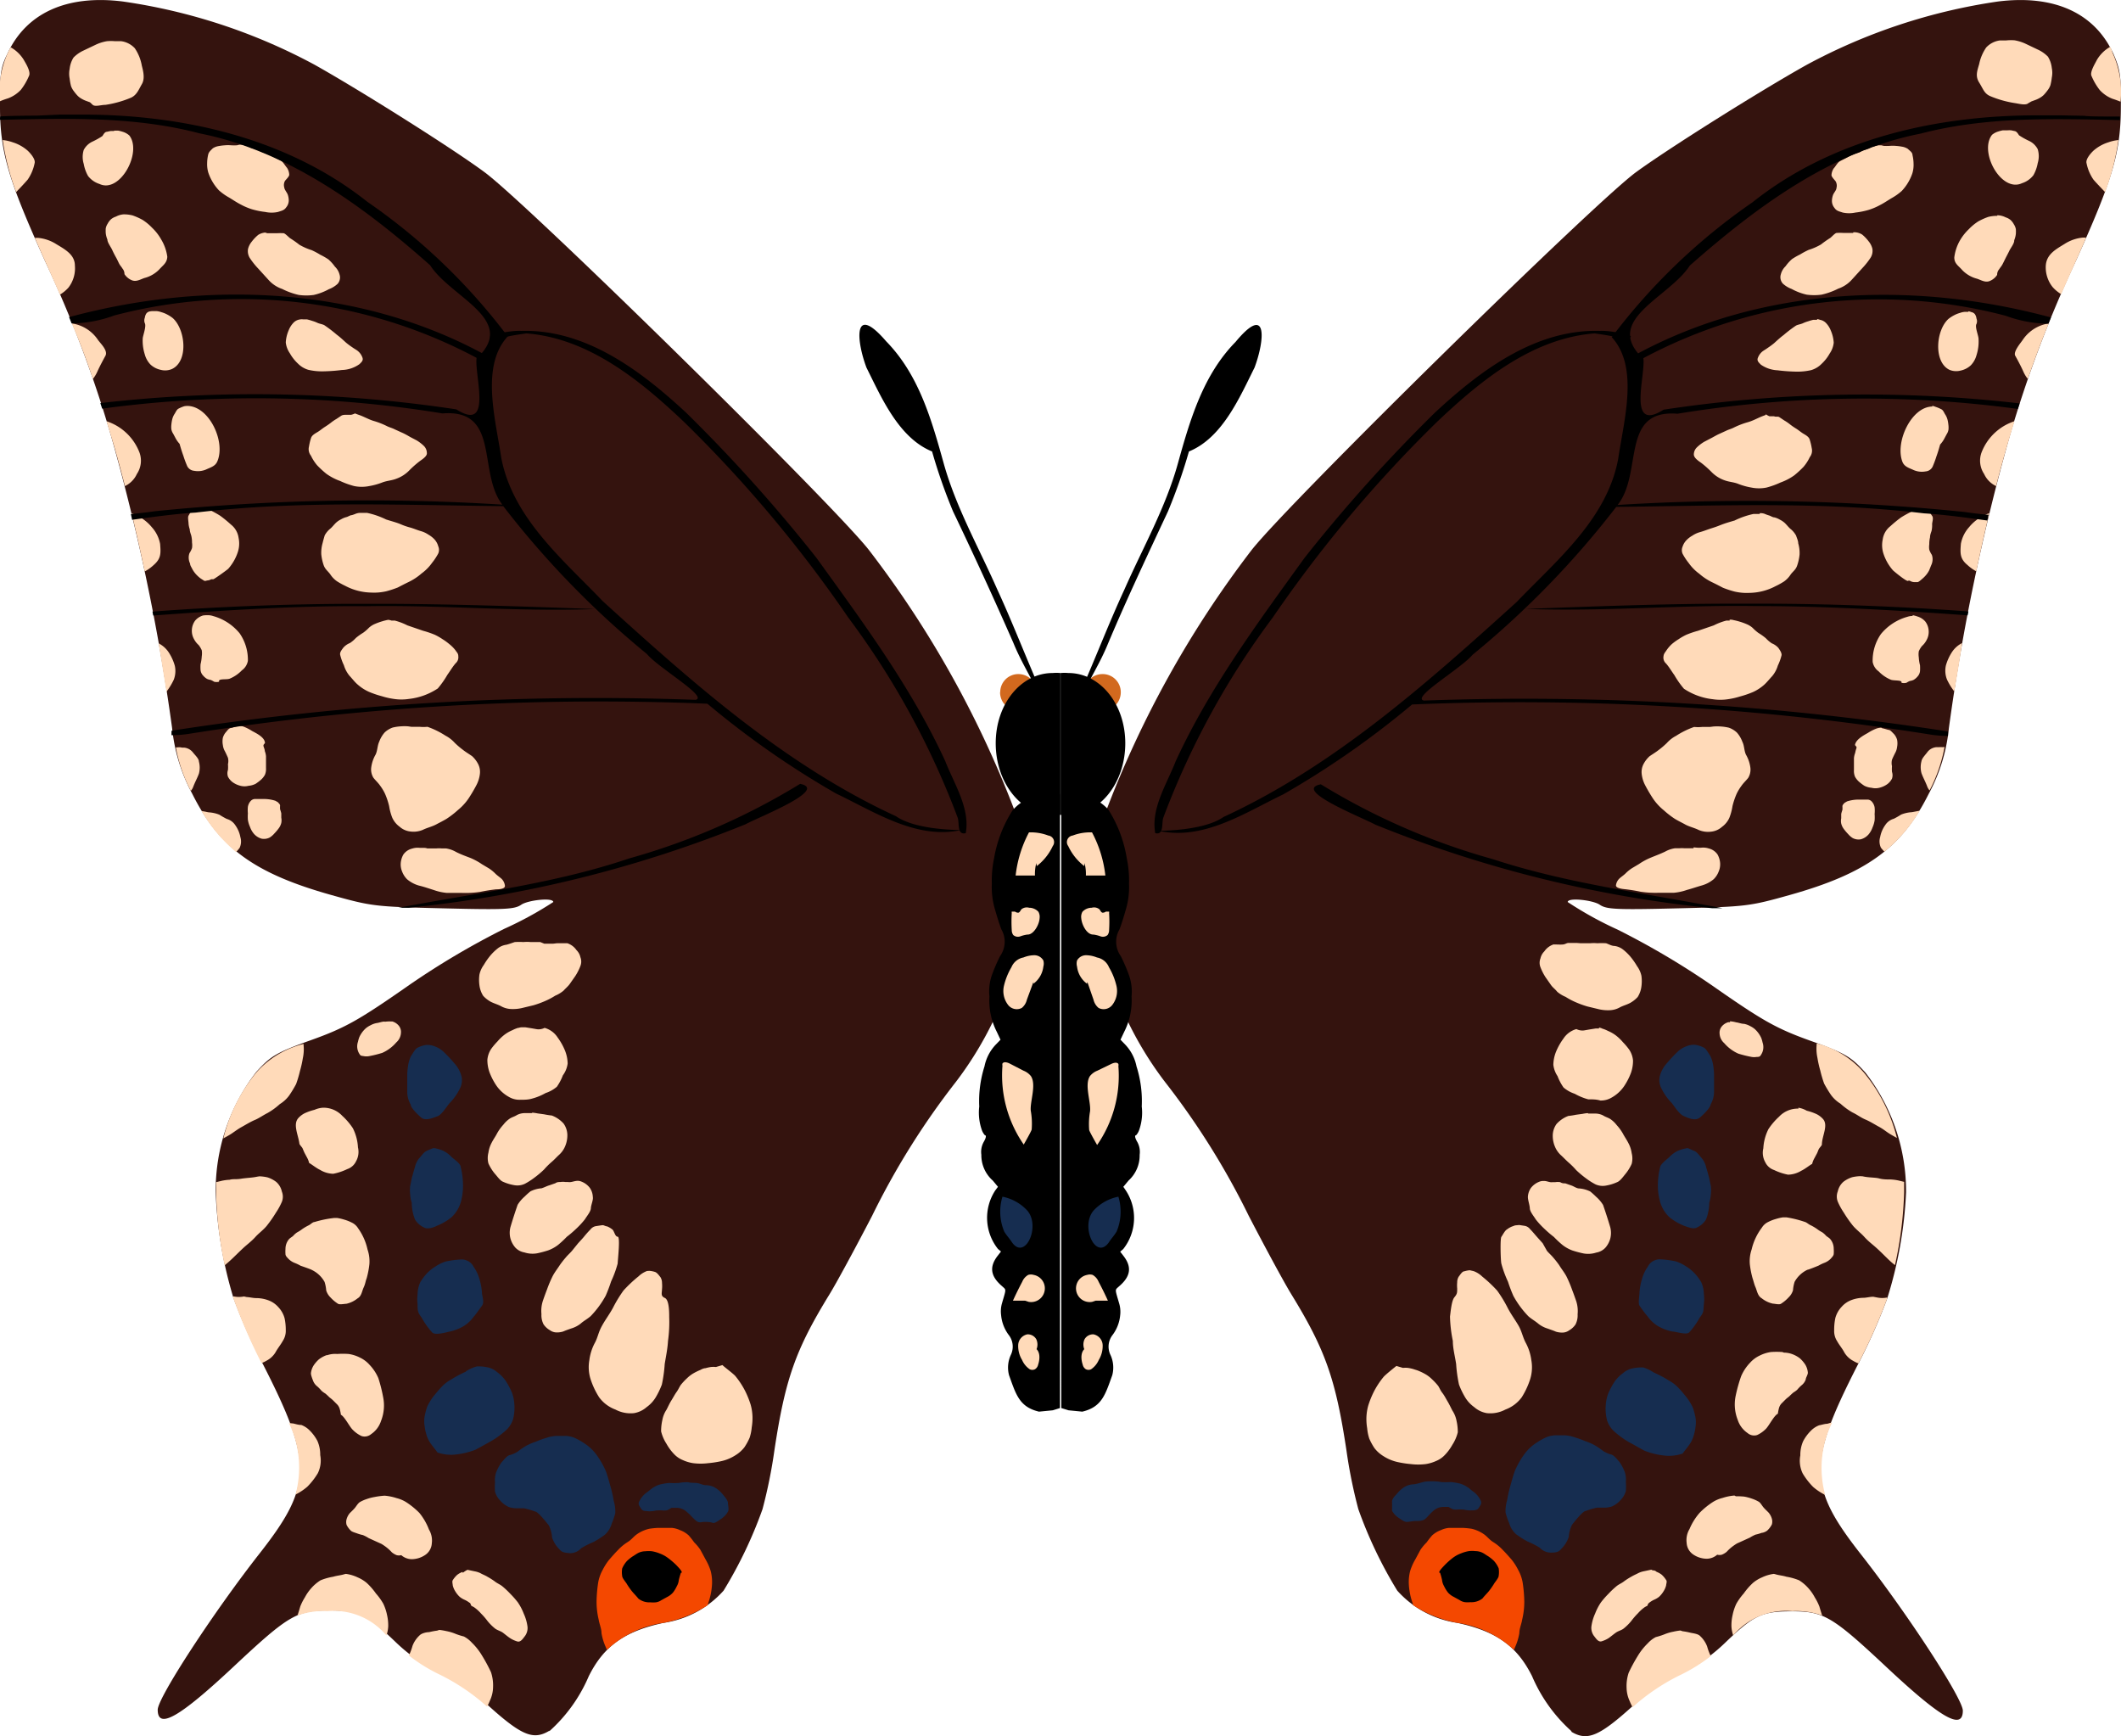 <svg id="Layer_1" data-name="Layer 1" xmlns="http://www.w3.org/2000/svg" viewBox="0 0 141.61 115.91"><defs><style>.cls-1{fill:#34130e;}.cls-2{fill:#ffdab9;}.cls-3{fill:#f44800;}.cls-4{fill:#162d50;}.cls-5{fill:#d2691e;}</style></defs><title>muroon-butterfly</title><g id="g3658"><g id="g8643"><path id="path2388" class="cls-1" d="M104.94,115.59a10.39,10.39,0,0,1-2.65-3.69c-1-2-2.38-3-5-3.56a6.66,6.66,0,0,1-4-2.15,29,29,0,0,1-2.6-5.44,33.46,33.46,0,0,1-.79-3.9c-.72-4.78-1.41-6.74-3.68-10.44-.48-.78-1.76-3.15-2.85-5.25a50.71,50.71,0,0,0-5.58-8.92A23.49,23.49,0,0,1,74,64.87a40,40,0,0,1-.56-5.16c-.21-3.7-.2-3.77.33-5.36A68.68,68.68,0,0,1,83.58,36.7c2.55-3.22,22.87-23.18,25.67-25.22,2.21-1.61,8.31-5.44,11.39-7.16A38.5,38.5,0,0,1,133.4.1c3.76-.47,6.47.77,7.72,3.53.43,1,.5,1.43.48,3.49,0,3.06-.56,4.88-3,10.29a79.69,79.69,0,0,0-4.42,11.71,141.89,141.89,0,0,0-4.06,19.48A11.67,11.67,0,0,1,128.77,53c-1.8,3.6-4.15,5.31-9.28,6.75-2.71.76-2.91.78-7.48.89-4.1.1-4.75.07-5.2-.24s-2.14-.5-2.14-.18A24.13,24.13,0,0,0,108,62.06a52.78,52.78,0,0,1,6.34,3.75c3.38,2.36,4.27,2.86,6.59,3.69s2.67,1.07,3.61,2.1a12.92,12.92,0,0,1,2.72,8A27.7,27.7,0,0,1,126,86.69a38.58,38.58,0,0,1-2,4.49c-3.32,6.51-3.29,8.08.25,12.59,3.09,3.94,6.8,9.63,6.8,10.43,0,1.34-1.44.52-5.08-2.89s-4.2-3.74-6.34-3.74c-2,0-2.53.26-4.42,2.07a11.62,11.62,0,0,1-3.1,2.16,13.83,13.83,0,0,0-2.91,1.92c-2.42,2.21-3.21,2.55-4.32,1.87Z"/><path class="cls-2" d="M133.93,2.7h-.18l-.23,0a1.52,1.52,0,0,0-.91.47,3,3,0,0,0-.47,1.11c-.13.45-.27.8,0,1.23s.33.72.72.9a7,7,0,0,0,1.71.48c.29.05.69.15.85,0l.21-.12.3-.11a1.8,1.8,0,0,0,.25-.12,1.2,1.2,0,0,0,.28-.21,2.89,2.89,0,0,0,.24-.29,1.23,1.23,0,0,0,.2-.36,3.76,3.76,0,0,0,.09-.5,1.59,1.59,0,0,0,0-.64,1.78,1.78,0,0,0-.26-.76,2.29,2.29,0,0,0-.61-.44l-.84-.4a2.89,2.89,0,0,0-.78-.25A3.14,3.14,0,0,0,133.93,2.7Zm-.07,6h-.14a2.61,2.61,0,0,0-.31.08A1.17,1.17,0,0,0,133,9c-.89,1.13.61,3.88,2,3.23a1.56,1.56,0,0,0,.76-.53,2.55,2.55,0,0,0,.29-.81,1.59,1.59,0,0,0,0-.93,1.25,1.25,0,0,0-.57-.55,5.06,5.06,0,0,1-.68-.38c-.07-.11-.16-.26-.29-.28l-.23-.05a1.4,1.4,0,0,0-.25,0Zm-8.25,1-.17,0a1.67,1.67,0,0,0-.36.09c-.11,0-.22.1-.33.14a3.42,3.42,0,0,1-.33.1,2.22,2.22,0,0,0-.26.14l-.21.07a2.5,2.5,0,0,0-.57.24c-.16.1-.35.18-.53.28s-.3.36-.42.48a.89.89,0,0,0-.15.45c0,.12.22.33.28.42a.58.58,0,0,1,.05.45c0,.13-.17.31-.22.44a1.23,1.23,0,0,0-.08.42.73.73,0,0,0,.17.46c.14.21.32.23.55.31a2,2,0,0,0,.85,0,5.24,5.24,0,0,0,.89-.18,4.2,4.2,0,0,0,.75-.32c.26-.13.52-.31.77-.46a3.75,3.75,0,0,0,.68-.48,3.2,3.2,0,0,0,.38-.49,3.24,3.24,0,0,0,.33-.69,1.94,1.94,0,0,0,.08-.64,2.62,2.62,0,0,0-.07-.57c0-.19-.18-.29-.31-.42a1,1,0,0,0-.4-.15,3.48,3.48,0,0,0-.4-.05,2.51,2.51,0,0,0-.43,0,3.69,3.69,0,0,1-.38,0Zm7.74,4.71a2.35,2.35,0,0,0-.6.07,4.2,4.2,0,0,0-.67.3,3.42,3.42,0,0,0-.63.52,3.35,3.35,0,0,0-.62.8,3,3,0,0,0-.35,1.09c0,.41.28.55.53.84a2.1,2.1,0,0,0,1,.58c.26.09.53.26.81.16a1.07,1.07,0,0,0,.52-.42.56.56,0,0,1,.14-.38c.06-.1.15-.2.21-.31s.13-.26.2-.4.19-.36.27-.53.34-.49.32-.69a1.55,1.55,0,0,0,.11-.43,2.56,2.56,0,0,0,0-.31.86.86,0,0,0-.13-.32,1.08,1.08,0,0,0-.23-.3,1,1,0,0,0-.32-.17A1.28,1.28,0,0,0,133.35,14.37Zm-9.62,1.14h-.66a3.9,3.9,0,0,0-.44,0c-.11,0-.36.29-.44.34a6.72,6.72,0,0,0-.61.43,4,4,0,0,1-.82.36,5.33,5.33,0,0,0-.58.31,4.31,4.31,0,0,0-.54.31,2.79,2.79,0,0,0-.43.48,1.11,1.11,0,0,0-.31.53.64.64,0,0,0,.13.62,1.79,1.79,0,0,0,.59.36,3.82,3.82,0,0,0,1,.38,3.63,3.63,0,0,0,1,0,4.71,4.71,0,0,0,1.11-.4,2.13,2.13,0,0,0,.89-.58l.71-.78a5,5,0,0,0,.57-.72.87.87,0,0,0,.11-.59,1.23,1.23,0,0,0-.25-.49,2.69,2.69,0,0,0-.43-.45,1,1,0,0,0-.43-.15A.84.84,0,0,0,123.73,15.51Zm7.69,5.27-.25,0a1.17,1.17,0,0,0-.31.07,1.89,1.89,0,0,0-.4.16,2.31,2.31,0,0,0-.37.24c-.85.77-1,2.89.07,3.4a1.16,1.16,0,0,0,.74.05,1.44,1.44,0,0,0,.68-.35,1.54,1.54,0,0,0,.38-.67,3,3,0,0,0,.14-1.09c0-.22-.26-.82-.14-1a.49.49,0,0,0,0-.37.66.66,0,0,0-.1-.28.37.37,0,0,0-.23-.14A.86.86,0,0,0,131.42,20.78Zm-10.1.53-.25,0a3.37,3.37,0,0,0-.35.1,2.28,2.28,0,0,0-.37.14c-.15.06-.27.07-.43.14a8.87,8.87,0,0,0-.84.64c-.23.17-.42.35-.63.54a5.07,5.07,0,0,1-.42.31c-.12.09-.25.16-.37.25a1,1,0,0,0-.29.41c-.09.21.06.32.19.46a2.11,2.11,0,0,0,1.12.38,11.49,11.49,0,0,0,1.24.09,4.09,4.09,0,0,0,1-.1,1.62,1.62,0,0,0,.7-.42,2.81,2.81,0,0,0,.54-.69,1.55,1.55,0,0,0,.27-.72,2.35,2.35,0,0,0-.19-.8,1.54,1.54,0,0,0-.31-.5.73.73,0,0,0-.42-.23A.74.74,0,0,0,121.32,21.3Zm7.7,5.79c-1.4,0-2.52,2.38-2,3.7.13.31.41.39.7.52a1.38,1.38,0,0,0,.85.11.57.57,0,0,0,.46-.31,7.13,7.13,0,0,0,.26-.7c.14-.38.24-.79.25-.79a1.79,1.79,0,0,0,.28-.4l.15-.28a.79.79,0,0,0,.12-.3,1.4,1.4,0,0,0,0-.29,2.87,2.87,0,0,0-.05-.33,1.17,1.17,0,0,0-.18-.42c-.06-.1-.13-.28-.25-.33a2.42,2.42,0,0,0-.38-.16A1.23,1.23,0,0,0,129,27.09Zm-11.13.56-.21.08c-.32.12-.61.3-1,.41a5.33,5.33,0,0,0-.91.35c-.17.09-.35.13-.53.22l-.46.21c-.2.09-.39.21-.59.31l-.42.22a2.7,2.7,0,0,0-.47.36.67.67,0,0,0-.21.48c0,.23.32.44.48.55a6.68,6.68,0,0,1,.72.64,2.28,2.28,0,0,0,.84.53c.31.12.63.12.94.25a4.47,4.47,0,0,0,.87.24,2.53,2.53,0,0,0,1,0,5.53,5.53,0,0,0,.94-.34,3.72,3.72,0,0,0,.92-.48,6.87,6.87,0,0,0,.61-.56,2.87,2.87,0,0,0,.42-.65.7.7,0,0,0,.13-.61,3.71,3.71,0,0,0-.14-.58c-.06-.18-.27-.29-.42-.38s-.31-.23-.47-.33-.28-.18-.42-.29a3,3,0,0,0-.38-.26l-.33-.22c-.1-.07-.24,0-.35-.06l-.31,0A1.11,1.11,0,0,1,117.89,27.65Zm10.26,6.3a1.53,1.53,0,0,0-.57.18,6.75,6.75,0,0,0-.65.36,8.47,8.47,0,0,0-.72.59,1.36,1.36,0,0,0-.51.89,1.82,1.82,0,0,0,.05.94,3.17,3.17,0,0,0,.64,1.12c.13.12.9.75,1,.7s.09,0,.14,0a.56.56,0,0,0,.25.08c.06,0,.19,0,.25,0s.2-.12.29-.2a2,2,0,0,0,.29-.29,1.65,1.65,0,0,0,.19-.29c.05-.12.09-.23.14-.35a.91.91,0,0,0,.09-.36.84.84,0,0,0-.05-.33,1.62,1.62,0,0,1-.17-.34,1.25,1.25,0,0,1,0-.37,1.86,1.86,0,0,1,.05-.46c0-.14.05-.28.1-.42A1.68,1.68,0,0,0,129,35c0-.16.11-.41,0-.56s-.18-.31-.31-.36A1.29,1.29,0,0,0,128.15,33.95Zm-10.66.31-.41,0a5.41,5.41,0,0,0-1.27.44c-.31.09-.63.18-.93.3s-.43.16-.65.23-.49.18-.75.25a1.74,1.74,0,0,0-.49.23,1.71,1.71,0,0,0-.4.31,1.11,1.11,0,0,0-.25.42.6.6,0,0,0,0,.48,4,4,0,0,0,.41.62,3.07,3.07,0,0,0,.7.71,3.86,3.86,0,0,0,.88.58c.23.11.48.24.71.36a6.77,6.77,0,0,0,.76.25,3.6,3.6,0,0,0,1,.09,3.85,3.85,0,0,0,1.75-.45,4.85,4.85,0,0,0,.56-.31,1.68,1.68,0,0,0,.44-.46c.16-.22.33-.31.43-.58a3.15,3.15,0,0,0,.17-.76,2.36,2.36,0,0,0-.09-.75c0-.17-.09-.34-.14-.51a1.52,1.52,0,0,0-.4-.47c-.12-.11-.22-.24-.34-.36a1.44,1.44,0,0,0-.35-.24,1.32,1.32,0,0,0-.36-.15c-.12,0-.25-.1-.36-.13a2.38,2.38,0,0,1-.3-.11A.82.82,0,0,0,117.49,34.26Zm10.21,6.81a1.11,1.11,0,0,0-.36.06,3.49,3.49,0,0,0-1.76,1.15,3.1,3.1,0,0,0-.55,1.86,1,1,0,0,0,.4.63,2.41,2.41,0,0,0,.82.56c.23.08.78,0,.7.2a.65.65,0,0,0,.34,0,1.21,1.21,0,0,1,.23-.12.87.87,0,0,0,.24-.07,1,1,0,0,0,.26-.22.63.63,0,0,0,.17-.36,2.72,2.72,0,0,0,0-.4,2.67,2.67,0,0,1-.08-.52,1.34,1.34,0,0,1,0-.41,1.5,1.5,0,0,1,.21-.35,1.39,1.39,0,0,0,.31-.4,1.12,1.12,0,0,0,.14-.61,1.13,1.13,0,0,0-.22-.62,1.11,1.11,0,0,0-.52-.34A2,2,0,0,0,127.7,41.07Zm-12.22.31-.22,0a4.13,4.13,0,0,0-.84.32l-1.05.36a6.38,6.38,0,0,0-.79.27,4.08,4.08,0,0,0-.52.3,3.78,3.78,0,0,0-.44.32,2.42,2.42,0,0,0-.36.42c-.12.18-.18.22-.2.43a.52.52,0,0,0,.18.45c.2.23.37.52.55.77a6.11,6.11,0,0,0,.64.91,4.35,4.35,0,0,0,1.93.7,3.37,3.37,0,0,0,1,0,4.91,4.91,0,0,0,.8-.18,6.42,6.42,0,0,0,.88-.3,3,3,0,0,0,.74-.48c.2-.18.36-.39.54-.58a2,2,0,0,0,.38-.71,3.43,3.43,0,0,0,.25-.7c0-.18-.12-.33-.21-.47a1.15,1.15,0,0,0-.44-.31,2.14,2.14,0,0,1-.4-.34,3.85,3.85,0,0,0-.49-.35,2.92,2.92,0,0,1-.39-.34,1.41,1.41,0,0,0-.4-.25,4.12,4.12,0,0,0-.47-.17,4,4,0,0,0-.4-.1A.75.75,0,0,0,115.48,41.37Zm-1.32,7.1H114l-.36,0a2.56,2.56,0,0,1-.53,0,5.67,5.67,0,0,0-1.2.59,2.2,2.2,0,0,0-.62.48,5.5,5.5,0,0,1-.55.47c-.19.15-.41.28-.61.42a1.87,1.87,0,0,0-.42.56,1.15,1.15,0,0,0-.1.63,2.13,2.13,0,0,0,.24.76,10.14,10.14,0,0,0,.52.88,3.61,3.61,0,0,0,.71.77,5.93,5.93,0,0,0,.75.58c.23.14.47.25.7.38s.61.22.89.36a1.59,1.59,0,0,0,.83.11,1.28,1.28,0,0,0,.72-.32,1.51,1.51,0,0,0,.49-.6,3.63,3.63,0,0,0,.21-.78,5,5,0,0,1,.27-.81,3.11,3.11,0,0,1,.33-.55c.13-.19.31-.35.45-.53a1.07,1.07,0,0,0,.15-.64,2.31,2.31,0,0,0-.3-.91c-.13-.28-.1-.58-.24-.86a1.94,1.94,0,0,0-.36-.61,1.51,1.51,0,0,0-.54-.33,3.17,3.17,0,0,0-.54-.08,3.29,3.29,0,0,0-.49,0Zm11.45.05a1.08,1.08,0,0,0-.36.07,3.19,3.19,0,0,0-.54.28c-.3.17-.81.44-.86.81.08.1.13.12.09.23s-.06.2-.08.3a1.27,1.27,0,0,0-.08.35c0,.12,0,.24,0,.36s0,.29,0,.43a1,1,0,0,0,.07.44,1.24,1.24,0,0,0,.26.33,3.07,3.07,0,0,0,.37.28,1.3,1.3,0,0,0,.47.13,1.06,1.06,0,0,0,.53,0,1.51,1.51,0,0,0,.54-.25,1.07,1.07,0,0,0,.3-.36.7.7,0,0,0,0-.45,2.23,2.23,0,0,1,0-.38.94.94,0,0,1,0-.43c.06-.15.13-.29.2-.43a1.06,1.06,0,0,0,.14-.42,1.27,1.27,0,0,0,0-.49,1,1,0,0,0-.21-.38c-.08-.07-.23-.26-.33-.27s-.3-.09-.45-.11Zm-1.27,4.8-.27,0a2.52,2.52,0,0,0-.75.12l-.17.1c-.07.08-.13.13-.14.22a1.67,1.67,0,0,1,0,.25,2,2,0,0,0-.08.27c0,.09,0,.19,0,.29a.88.88,0,0,0,0,.35,1,1,0,0,0,.15.33,3.29,3.29,0,0,0,.31.37,1.35,1.35,0,0,0,.31.27.84.84,0,0,0,.54.08,1.06,1.06,0,0,0,.52-.33,1.46,1.46,0,0,0,.26-.46,1.84,1.84,0,0,0,.14-.47,2.84,2.84,0,0,0,0-.43,2.23,2.23,0,0,0,0-.44.76.76,0,0,0-.19-.39.4.4,0,0,0-.26-.13Zm-11.27,3.25h-.17l-.44,0a1.72,1.72,0,0,0-.34,0c-.14,0,0,0-.29,0a1.87,1.87,0,0,0-.65.22c-.33.16-.69.29-1,.42a4.29,4.29,0,0,0-.75.41l-.47.28a2.58,2.58,0,0,0-.42.34c-.13.13-.29.23-.42.35a.77.77,0,0,0-.23.46c0,.2.49.24.58.25a10.51,10.51,0,0,1,1.06.17,6.62,6.62,0,0,0,1.23.07h1a3.52,3.52,0,0,0,.87-.19c.34-.09.68-.21,1-.3a2.14,2.14,0,0,0,.79-.42,1.43,1.43,0,0,0,.33-.51,1.22,1.22,0,0,0,.09-.62,1.4,1.4,0,0,0-.17-.52,1,1,0,0,0-.59-.4,1.19,1.19,0,0,0-.48-.05C113.4,56.61,113.24,56.58,113.07,56.57Zm-7.8,6.32-.24,0-.31,0c-.12,0-.2.08-.35.1s-.44,0-.65,0a1.2,1.2,0,0,0-.61.46.94.94,0,0,0-.26.47.8.8,0,0,0,0,.59,3.55,3.55,0,0,0,.34.67l.35.5c.12.18.3.3.43.47a2.12,2.12,0,0,0,.56.34,4.73,4.73,0,0,0,.68.36,6.58,6.58,0,0,0,.77.28l.79.19a2.69,2.69,0,0,0,.73.06,1.49,1.49,0,0,0,.67-.2c.22-.11.45-.17.66-.28a2,2,0,0,0,.51-.4,1.71,1.71,0,0,0,.25-.7,2.61,2.61,0,0,0,0-.72,1.69,1.69,0,0,0-.29-.64,4.7,4.7,0,0,0-.44-.63,3.4,3.4,0,0,0-.51-.49,1.18,1.18,0,0,0-.56-.23c-.19,0-.38-.12-.56-.18a5.11,5.11,0,0,0-.58,0,2.63,2.63,0,0,0-.48,0c-.22,0-.42,0-.64,0Zm10.24,5.29-.12,0a.89.89,0,0,0-.44.29.66.66,0,0,0-.14.47.91.91,0,0,0,.31.64,2.67,2.67,0,0,0,.94.7,7.87,7.87,0,0,0,.89.22,1,1,0,0,0,.33,0c.08,0,.21,0,.26-.09a.93.93,0,0,0,.14-.87,2,2,0,0,0-.09-.31,1.82,1.82,0,0,0-.43-.59,1.5,1.5,0,0,0-.31-.2,1.41,1.41,0,0,0-.41-.15c-.18,0-.35-.08-.53-.1A2,2,0,0,0,115.5,68.18Zm-8.75.42-.22,0-.44.07-.34.06a.89.89,0,0,1-.51-.09,1.52,1.52,0,0,0-.87.64,4.1,4.1,0,0,0-.49.87,2.46,2.46,0,0,0-.18.87,1.71,1.71,0,0,0,.28.76,3.45,3.45,0,0,0,.4.76,2.21,2.21,0,0,0,.75.42,3.77,3.77,0,0,0,.9.37c.27,0,.55,0,.81.08a1.39,1.39,0,0,0,.74-.19,2.47,2.47,0,0,0,.84-.76,4.34,4.34,0,0,0,.46-.89,2.45,2.45,0,0,0,.14-.83,1.56,1.56,0,0,0-.25-.72,4.34,4.34,0,0,0-.42-.5,3.16,3.16,0,0,0-.43-.42,2.43,2.43,0,0,0-.58-.34,2,2,0,0,0-.37-.15A.66.66,0,0,0,106.76,68.6Zm13.31,5.35a1.71,1.71,0,0,0-1.29.54,4.35,4.35,0,0,0-.71.83,3.22,3.22,0,0,0-.34,1.28,1.28,1.28,0,0,0,.13.93,1,1,0,0,0,.59.52,3.79,3.79,0,0,0,.93.31,1.76,1.76,0,0,0,.88-.26c.26-.12.57-.38.73-.46a1.43,1.43,0,0,1,.15-.38l.15-.28c.06-.1.09-.22.14-.32s.21-.25.21-.31c0-.57.45-1.29.07-1.71a1.46,1.46,0,0,0-.42-.32,3.58,3.58,0,0,0-.66-.23A1.66,1.66,0,0,0,120.07,73.95ZM106,74.31a3.1,3.1,0,0,0-.34.05l-.44.06a4.84,4.84,0,0,1-.51.08,2,2,0,0,0-.79.54,1.35,1.35,0,0,0-.25.76,1.87,1.87,0,0,0,.16.78,1.6,1.6,0,0,0,.42.57c.16.15.31.31.48.46a5.09,5.09,0,0,1,.5.5,6.43,6.43,0,0,0,.64.54,4.67,4.67,0,0,0,.64.41,1.17,1.17,0,0,0,.71.09,3,3,0,0,0,.75-.23c.19-.07.4-.36.53-.52a3,3,0,0,0,.44-.7,1.43,1.43,0,0,0,0-.72,2,2,0,0,0-.22-.67c-.11-.22-.26-.43-.37-.64a3.09,3.09,0,0,0-.41-.56,1.85,1.85,0,0,0-.42-.4c-.15-.1-.33-.14-.48-.24a1.15,1.15,0,0,0-.52-.13l-.47,0Zm-3,4.53a.7.7,0,0,0-.25.06,1.29,1.29,0,0,0-.54.41,1.14,1.14,0,0,0-.2.6c0,.21.12.53.13.76s.28.54.39.73a5.44,5.44,0,0,0,.58.63,7.41,7.41,0,0,0,.64.55,6.47,6.47,0,0,0,.58.54,2.47,2.47,0,0,0,.65.36,6.82,6.82,0,0,0,.75.2,1.76,1.76,0,0,0,.85-.06,1.07,1.07,0,0,0,.61-.33,1.56,1.56,0,0,0,.32-.6,1.52,1.52,0,0,0,0-.76,32.74,32.74,0,0,0-.48-1.49,2.39,2.39,0,0,0-.47-.55,4.58,4.58,0,0,0-.39-.35,2,2,0,0,0-.73-.2c-.18,0-.35-.14-.53-.2l-.4-.14c-.11,0-.22,0-.34-.08a1.05,1.05,0,0,0-.33,0h-.19C103.45,78.95,103.28,78.83,103.06,78.84Zm16.22,2.43h-.19a3.18,3.18,0,0,0-.47.11,2.75,2.75,0,0,0-.51.2,1,1,0,0,0-.42.38,3.84,3.84,0,0,0-.68,1.45,2.42,2.42,0,0,0-.12,1,5.93,5.93,0,0,0,.18.92c.07.2.11.41.2.61s.14.58.41.73a1.8,1.8,0,0,0,.75.36c.12,0,.44.09.55,0a2.47,2.47,0,0,0,.5-.42,1.11,1.11,0,0,0,.29-.47,2.48,2.48,0,0,1,.11-.57,1.92,1.92,0,0,1,.85-.8c.07,0,.75-.28.75-.28a2.76,2.76,0,0,1,.4-.19,1.2,1.2,0,0,0,.41-.27c.08-.1.19-.19.2-.32a2.19,2.19,0,0,0,0-.34,1,1,0,0,0-.06-.35,1,1,0,0,0-.19-.32c-.08-.08-.18-.13-.26-.2a1.3,1.3,0,0,0-.27-.24,2.22,2.22,0,0,1-.33-.21,3.22,3.22,0,0,0-.42-.25c-.13-.05-.28-.2-.41-.23A7.22,7.22,0,0,0,119.28,81.27Zm-18,.53c-.09,0-.19.06-.27.08a1.41,1.41,0,0,0-.33.19c-.15.08-.29.38-.38.5s-.05,1.59,0,1.79a7.22,7.22,0,0,0,.44,1.2,10.11,10.11,0,0,0,.36.95,6.29,6.29,0,0,0,1,1.36c.21.19.46.32.68.51a1.88,1.88,0,0,0,.63.32c.18.07.35.12.53.2a1.38,1.38,0,0,0,.48.06.78.78,0,0,0,.41-.15,1.28,1.28,0,0,0,.42-.39,1.33,1.33,0,0,0,.14-.68,2.17,2.17,0,0,0-.09-.87c-.09-.26-.19-.54-.29-.8a8,8,0,0,0-.37-.87c-.14-.26-.33-.49-.48-.74a6.12,6.12,0,0,0-.4-.51c-.13-.16-.29-.29-.42-.45L103,83c-.14-.16-.28-.31-.42-.47s-.27-.32-.42-.47a.59.59,0,0,0-.4-.23l-.33-.05Zm-3.09,3a1.66,1.66,0,0,0-.36.07c-.15,0-.29.25-.38.36a.73.73,0,0,0-.1.38,2.27,2.27,0,0,0,0,.41c0,.29,0,.36-.19.59s-.25,1-.29,1.28A9.11,9.11,0,0,0,97,89.52c0,.51.14,1,.22,1.54a9.34,9.34,0,0,0,.19,1.37,5.26,5.26,0,0,0,.42.87,2.21,2.21,0,0,0,.6.64,1.7,1.7,0,0,0,.84.4,2.14,2.14,0,0,0,1.24-.24,2.37,2.37,0,0,0,1.09-.82,5.28,5.28,0,0,0,.57-1.23,2.69,2.69,0,0,0,.07-1.25,3.31,3.31,0,0,0-.37-1.15c-.19-.35-.26-.74-.45-1.09s-.54-.82-.76-1.25a8.64,8.64,0,0,0-.7-1.15,8.9,8.9,0,0,0-1-.94,1.63,1.63,0,0,0-.57-.36Zm20.87,5.46a5.44,5.44,0,0,0-.77,0,2.47,2.47,0,0,0-.75.24,2,2,0,0,0-.64.48,3,3,0,0,0-.59.89,10,10,0,0,0-.37,1.33,2.81,2.81,0,0,0,.14,1.59,1.69,1.69,0,0,0,.66.88.67.67,0,0,0,.64.13,2,2,0,0,0,.59-.42c.21-.22.55-.9.79-1a2.92,2.92,0,0,1,.07-.36.75.75,0,0,1,.16-.31l.29-.29c.08-.08.17-.14.25-.21a3.58,3.58,0,0,1,.27-.25,1.59,1.59,0,0,0,.25-.18,2.89,2.89,0,0,1,.28-.29.87.87,0,0,0,.29-.39c0-.13.17-.36.14-.49a1.21,1.21,0,0,0-.17-.51,2.11,2.11,0,0,0-.36-.42,1.94,1.94,0,0,0-.51-.28A1.63,1.63,0,0,0,119.11,90.3Zm-25.77.93s-.76.6-.87.75a5.45,5.45,0,0,0-.65,1,6.15,6.15,0,0,0-.36.9,3.38,3.38,0,0,0-.12.78,3.77,3.77,0,0,0,.05.73,3.11,3.11,0,0,0,.14.69,4,4,0,0,0,.35.64,2.2,2.2,0,0,0,.58.52,2.9,2.9,0,0,0,.94.4,6.74,6.74,0,0,0,.9.14,4.05,4.05,0,0,0,1,0,2.61,2.61,0,0,0,.7-.21,1.65,1.65,0,0,0,.54-.36,3.31,3.31,0,0,0,.54-.72,2.73,2.73,0,0,0,.36-.83,3.32,3.32,0,0,0-.08-.75,1.85,1.85,0,0,0-.28-.7c-.11-.21-.2-.41-.32-.61s-.21-.39-.35-.57-.18-.32-.28-.47a4.06,4.06,0,0,0-.42-.45,2.18,2.18,0,0,0-.38-.3,3.71,3.71,0,0,0-.5-.25c-.11-.05-.24-.08-.35-.12a2.89,2.89,0,0,0-.36-.08,1.62,1.62,0,0,0-.34,0Zm22.57,8.65a3.46,3.46,0,0,0-.79.16,2.22,2.22,0,0,0-.66.28,5.25,5.25,0,0,0-.87.71,4,4,0,0,0-.68,1.09,1.43,1.43,0,0,0-.19.92,1,1,0,0,0,.46.79,1.64,1.64,0,0,0,.87.27,1.08,1.08,0,0,0,.71-.27.6.6,0,0,0,.31,0,1.23,1.23,0,0,0,.32-.19,2.92,2.92,0,0,1,.33-.31,3.55,3.55,0,0,1,.36-.25l.42-.19.44-.2a2.47,2.47,0,0,1,.38-.2,2.82,2.82,0,0,0,.41-.12c.11,0,.34-.1.41-.19a1.39,1.39,0,0,0,.27-.37.7.7,0,0,0,0-.38,1.11,1.11,0,0,0-.21-.4c-.11-.12-.24-.23-.35-.36s-.21-.33-.34-.39a2.4,2.4,0,0,0-.43-.19,3.06,3.06,0,0,0-.53-.14A5.07,5.07,0,0,0,115.9,99.89Zm-5.55,4.95-.47.1a1.51,1.51,0,0,0-.38.12c-.15.08-.32.15-.47.24a4.75,4.75,0,0,0-.49.31c-.16.13-.35.2-.51.33a5.87,5.87,0,0,0-.54.51,5.79,5.79,0,0,0-.5.57,3.62,3.62,0,0,0-.39.75,3,3,0,0,0-.25.87.9.9,0,0,0,.21.67c.11.14.26.38.48.31a1.87,1.87,0,0,0,.46-.21c.17-.12.32-.25.49-.37s.4-.16.55-.3a3.3,3.3,0,0,0,.47-.47,4.69,4.69,0,0,1,.45-.52,2.6,2.6,0,0,1,.47-.42l.17-.09c0-.07.06-.16.12-.2a1.67,1.67,0,0,1,.31-.19,1.41,1.41,0,0,0,.34-.2,1.67,1.67,0,0,0,.3-.37,1.35,1.35,0,0,0,.17-.39c0-.09.08-.28,0-.36a1.67,1.67,0,0,0-.29-.35,1.31,1.31,0,0,0-.36-.2C110.61,104.92,110.46,104.82,110.35,104.84Z"/><path id="path8648" class="cls-3" d="M97.66,102h-.22c-.24,0-.46,0-.7,0a1.63,1.63,0,0,0-.54.15,1.78,1.78,0,0,0-.58.35,5.51,5.51,0,0,0-.37.47,3.11,3.11,0,0,0-.41.49l-.35.65a3.64,3.64,0,0,0-.34.77,2.94,2.94,0,0,0-.09.84,4.42,4.42,0,0,0,.25,1.29l.05.16a8.24,8.24,0,0,0,2.94,1.17,7,7,0,0,1,3.78,1.8l.08-.19a3.72,3.72,0,0,0,.28-.92c0-.31.14-.6.19-.91a5.19,5.19,0,0,0,.14-1.18,9.21,9.21,0,0,0-.11-1.3,2.71,2.71,0,0,0-.3-.84,3.88,3.88,0,0,0-.42-.66c-.2-.23-.4-.46-.61-.67a3.13,3.13,0,0,0-.63-.52c-.25-.15-.4-.37-.63-.53a2.4,2.4,0,0,0-.81-.36A5.34,5.34,0,0,0,97.66,102Z"/><path id="path8650" d="M96.15,105c-.2,0,.17-.37.3-.51A5.14,5.14,0,0,1,97,104a2.14,2.14,0,0,1,.55-.3,2.47,2.47,0,0,1,.52-.15,1.92,1.92,0,0,1,.44,0,1.09,1.09,0,0,1,.47.11c.14.07.25.16.39.24a2.86,2.86,0,0,1,.37.3,1.76,1.76,0,0,1,.32.5,1.59,1.59,0,0,1,0,.5c0,.14-.24.41-.31.53s-.22.34-.35.5-.29.31-.42.48a1.18,1.18,0,0,1-.8.25,1.94,1.94,0,0,1-.37,0,.86.86,0,0,1-.36-.14l-.4-.22a1.29,1.29,0,0,1-.38-.29,2.29,2.29,0,0,1-.26-.43,1,1,0,0,1-.13-.4A5,5,0,0,0,96.15,105Z"/><path class="cls-4" d="M113.17,69.75a1.3,1.3,0,0,0-.58.1,1.72,1.72,0,0,0-.64.42,8.92,8.92,0,0,0-.66.71,2,2,0,0,0-.48.9,1.2,1.2,0,0,0,.13.81,3.61,3.61,0,0,0,.67.94c.21.26.49.74.81.88s.78.34,1.07.1.72-.69.72-.88a1.7,1.7,0,0,0,.23-.84c0-.18,0-.36,0-.53s0-.41,0-.61a4.41,4.41,0,0,0-.06-.64,2.26,2.26,0,0,0-.19-.62c-.11-.14-.28-.5-.45-.56A1.77,1.77,0,0,0,113.17,69.75Zm-.57,6.91a2.43,2.43,0,0,0-.56.16,1.89,1.89,0,0,0-.59.43c-.16.15-.57.44-.61.67a5,5,0,0,0-.15,1.09,4,4,0,0,0,.14,1.19,2.25,2.25,0,0,0,.63,1.06,3.77,3.77,0,0,0,1,.58c.2.07.61.24.83.11a1.38,1.38,0,0,0,.61-.53,3.13,3.13,0,0,0,.22-1.13,2,2,0,0,0,.1-.53,2.21,2.21,0,0,0,0-.61c-.05-.21-.08-.43-.14-.64s-.11-.4-.17-.59a1.46,1.46,0,0,0-.29-.6c-.15-.16-.31-.42-.51-.49S112.73,76.63,112.6,76.65Zm-1.79,7.41a.82.82,0,0,0-.31.06.84.84,0,0,0-.48.43,2.55,2.55,0,0,0-.37.75,4.25,4.25,0,0,0-.19,1c0,.19-.1.7,0,.85s.35.5.55.73a2.36,2.36,0,0,0,.64.61,3.09,3.09,0,0,0,1,.39c.24,0,.93.25,1.13.06a5.13,5.13,0,0,0,.71-1c.29-.35.23-.48.27-.89a2.67,2.67,0,0,0,0-.67,2,2,0,0,0-.18-.8,3.36,3.36,0,0,0-.47-.62,2.89,2.89,0,0,0-.56-.44,2.84,2.84,0,0,0-.65-.32,7.26,7.26,0,0,0-.76-.12Zm-1.1,7.22a2.92,2.92,0,0,0-.75.07,1.4,1.4,0,0,0-.6.31,2.43,2.43,0,0,0-.57.58,5,5,0,0,0-.42.79,2.66,2.66,0,0,0-.16.76,3.14,3.14,0,0,0,.08,1,1.72,1.72,0,0,0,.44.72,5.91,5.91,0,0,0,1,.74c.36.19.71.4,1.07.59a5.12,5.12,0,0,0,1.54.34,2.91,2.91,0,0,0,1-.15c.15-.21.34-.43.48-.64a2,2,0,0,0,.26-.56,3,3,0,0,0,.12-.57,1.9,1.9,0,0,0,0-.64,4.61,4.61,0,0,0-.18-.67,3.93,3.93,0,0,0-.41-.67c-.18-.22-.35-.44-.55-.64a2.52,2.52,0,0,0-.64-.49,7.29,7.29,0,0,0-1-.53A2.69,2.69,0,0,0,109.71,91.29Zm-5.23,4.53c-.22,0-.42,0-.64,0a1.69,1.69,0,0,0-.71.18,5,5,0,0,0-.79.49,3.19,3.19,0,0,0-.63.68,5.94,5.94,0,0,0-.56,1c-.14.38-.23.75-.34,1.13a8.65,8.65,0,0,0-.19.87,2.46,2.46,0,0,0-.1.81,5,5,0,0,0,.24.7,1.56,1.56,0,0,0,.47.75,6.6,6.6,0,0,0,.74.47,6.13,6.13,0,0,1,.83.42,1,1,0,0,0,.73.33c.26,0,.52,0,.7-.24a2,2,0,0,0,.51-.81,2.11,2.11,0,0,1,.22-.81c.13-.17.72-.92.91-.92a5.4,5.4,0,0,1,.75-.22c.16,0,.35,0,.5,0a1.63,1.63,0,0,0,.5-.08,1.66,1.66,0,0,0,.59-.44,1.37,1.37,0,0,0,.34-.59,3.81,3.81,0,0,0,0-.62,1.59,1.59,0,0,0-.07-.65,3.13,3.13,0,0,0-.37-.69c-.14-.15-.32-.4-.51-.47a2,2,0,0,1-.56-.24,5.36,5.36,0,0,0-.52-.36,3.65,3.65,0,0,0-.68-.3,5.73,5.73,0,0,0-.69-.25A2.47,2.47,0,0,0,104.48,95.82Zm-8.87,3.07c-.2,0-.42,0-.63.06s-.38.11-.58.14a1.26,1.26,0,0,0-.56.14,1.88,1.88,0,0,0-.52.43c-.13.16-.39.37-.38.6s0,.47,0,.6a1.42,1.42,0,0,0,.47.49c.16.1.35.27.56.25s.38-.06.56-.06.38,0,.54-.08.39-.4.61-.58a1,1,0,0,1,.72-.28h.31c.29.16.28.18.53.18a3.1,3.1,0,0,1,.5,0,1.77,1.77,0,0,0,.53.05c.17,0,.36,0,.47-.18s.24-.3.08-.55a1.49,1.49,0,0,0-.44-.51c-.14-.09-.3-.26-.47-.35a1.58,1.58,0,0,0-.48-.21,4.74,4.74,0,0,0-.56-.09,5.67,5.67,0,0,1-.65,0A3,3,0,0,0,95.62,98.89Z"/><path class="cls-2" d="M140.88,3.13A2.41,2.41,0,0,0,140,4c-.11.23-.5.83-.35,1.09a4.08,4.08,0,0,0,.54.92,2.27,2.27,0,0,0,.84.58c.19.06.38.13.55.2a6.24,6.24,0,0,0-.48-3.14C141,3.45,141,3.29,140.88,3.13Zm.56,6.22a2.77,2.77,0,0,0-.67.15,2.73,2.73,0,0,0-1,.56c-.17.16-.54.57-.46.84a2.94,2.94,0,0,0,.46,1.09c.25.29.52.56.78.84A16.81,16.81,0,0,0,141.44,9.35Zm-2.15,6.51-.22,0a2.73,2.73,0,0,0-1.22.42c-.58.36-1.2.68-1.26,1.43a2.1,2.1,0,0,0,.46,1.46,2.44,2.44,0,0,0,.57.47c.3-.7.63-1.43,1-2.26C138.86,16.85,139.08,16.34,139.29,15.85Zm-2.49,5.73a2.58,2.58,0,0,0-.75.23,2.53,2.53,0,0,0-1,.87c-.14.21-.65.79-.5,1.06s.39.71.55,1.08a2.2,2.2,0,0,0,.29.47C135.84,24,136.27,22.85,136.79,21.58Zm-2.3,6.53a3.52,3.52,0,0,0-2.21,2.11,1.59,1.59,0,0,0,.18,1.41,1.65,1.65,0,0,0,.8.81c.3-1.17.61-2.28.92-3.32Zm-1.7,6.15a1.63,1.63,0,0,0-.28.12,2.82,2.82,0,0,0-1.05.8,2.28,2.28,0,0,0-.55,1.11c-.05.64-.07,1,.44,1.42a2.74,2.74,0,0,0,.59.42c.28-1.36.57-2.64.87-3.88ZM131,42.93h0a1.76,1.76,0,0,0-.68.61,3.24,3.24,0,0,0-.4.88,1.61,1.61,0,0,0,.07.94,4.22,4.22,0,0,0,.49.8C130.67,45.07,130.85,44,131,42.93Zm-1.58,6.95-.14,0a.85.85,0,0,0-.59.32c-.11.16-.37.41-.4.61a1.56,1.56,0,0,0,0,.81c.11.3.27.58.38.88a.91.91,0,0,0,.16.27,10.31,10.31,0,0,0,1-2.9h0C129.73,49.89,129.59,49.87,129.46,49.88Zm-1.29,4.25-.48.09a2.29,2.29,0,0,0-.72.16,5.12,5.12,0,0,1-.49.28,1,1,0,0,0-.57.42,2,2,0,0,0-.34.8,1,1,0,0,0,.05.71,2.53,2.53,0,0,0,.24.27A10.46,10.46,0,0,0,128.17,54.13Zm-6.84,15.53s0,.06,0,.08a2.86,2.86,0,0,0,.05.87,7.17,7.17,0,0,0,.19.85,7.67,7.67,0,0,0,.26.88,8.15,8.15,0,0,0,.46.76,2.21,2.21,0,0,0,.63.58,4.5,4.5,0,0,0,.81.59c.3.14.55.34.86.47s.6.32.88.47.43.28.64.42.39.23.58.34a11,11,0,0,0-2.2-4.36A6.22,6.22,0,0,0,121.33,69.66Zm2.91,8.86a2.77,2.77,0,0,0-.54.07,1.89,1.89,0,0,0-.59.31,1.2,1.2,0,0,0-.37.64.93.93,0,0,0,0,.68,4.4,4.4,0,0,0,.4.73,8,8,0,0,0,.56.81c.23.3.55.52.81.81s.52.48.8.73.51.49.77.74.32.29.48.42a25.62,25.62,0,0,0,.61-4.86c0-.23,0-.46,0-.7l-.37-.09a3.14,3.14,0,0,0-.53-.07c-.26,0-.52,0-.77-.07s-.74-.05-1.09-.14Zm.87,8.05c-.21,0-.43.06-.63.07a2.35,2.35,0,0,0-.8.14,1.63,1.63,0,0,0-.68.46,1.75,1.75,0,0,0-.42.74,3.75,3.75,0,0,0-.08.83,1.23,1.23,0,0,0,.2.73c.15.27.34.48.48.75a1.5,1.5,0,0,0,.59.56,2.28,2.28,0,0,0,.35.17h0A38.14,38.14,0,0,0,126,86.69l0-.07H126a1.7,1.7,0,0,1-.67,0Zm-2.8,8.4-.27.08c-.17,0-.36.07-.54.1a1.55,1.55,0,0,0-.54.35,2.86,2.86,0,0,0-.53.71,2.27,2.27,0,0,0-.19.95,1.93,1.93,0,0,0,.16,1.21,4.71,4.71,0,0,0,.7.9,3.78,3.78,0,0,0,.8.53A6.83,6.83,0,0,1,122.31,95Zm-3.84,10.1a2.61,2.61,0,0,0-.78.23,2.41,2.41,0,0,0-.61.37,4.38,4.38,0,0,0-.62.71,4,4,0,0,0-.49.68,3.21,3.21,0,0,0-.25.75,3.09,3.09,0,0,0-.08.75,2.07,2.07,0,0,0,.12.62,4.59,4.59,0,0,1,3.94-1.62,5.09,5.09,0,0,1,2,.29c-.07-.2-.13-.41-.19-.61a3.7,3.7,0,0,0-.31-.61,3,3,0,0,0-.41-.59,2.79,2.79,0,0,0-.63-.54,3.93,3.93,0,0,0-.85-.24c-.25-.08-.5-.09-.75-.17Zm-6.24,3.78a4.39,4.39,0,0,0-.47.08,3.12,3.12,0,0,0-.63.19,4.68,4.68,0,0,1-.54.17,1.9,1.9,0,0,0-.53.41,4.15,4.15,0,0,0-.68.86,10.91,10.91,0,0,0-.6,1.11,2.78,2.78,0,0,0-.14,1,2.2,2.2,0,0,0,.21.9,3.17,3.17,0,0,0,.19.4l.24-.21a13.84,13.84,0,0,1,2.91-1.92,11.19,11.19,0,0,0,2.07-1.28,3.71,3.71,0,0,1-.24-.64,1.82,1.82,0,0,0-.47-.7c-.14-.15-.46-.18-.64-.22a4.42,4.42,0,0,0-.53-.1Z"/><path id="path8656" d="M77.13,55.62c-.3-1.66.78-3.29,1.37-4.81,2.25-4.89,5.47-9.23,8.6-13.57a103.75,103.75,0,0,1,8.71-9.7c3-2.78,6.68-5.57,11-5.45.89-.06,3.42.54,1.17.46-.58-.24-2.7-.37-1-.32-4.35.12-7.94,3-11,5.9a86.7,86.7,0,0,0-11,13.09,53.94,53.94,0,0,0-7.3,13.34C77.53,54.91,77.75,55.77,77.13,55.62Z"/><path d="M137.59,7.7H136c-6.72,0-13.67,1.56-19,5.81a40.56,40.56,0,0,0-9.39,9c1.83,2,.81,5.53.43,8.12-.74,4-4.09,6.76-6.78,9.56-6,5.43-12.16,10.93-19.57,14.35-1.22.85-3.69.92-4.35.92,3,.67,5.76-1.19,8.34-2.43a59,59,0,0,0,8.6-6,174.8,174.8,0,0,1,34.55,2,7.56,7.56,0,0,0,1.23.1c0-.09,0-.19,0-.29l-.4-.07a184.33,184.33,0,0,0-34.59-2c-.88-.19,2.47-2.13,3.25-3.06a60.44,60.44,0,0,0,9.59-9.87c6.84-.07,13.72-.38,20.54.43,1.42.09,2.83.29,4.24.48l.08-.38c-.54-.05-1.07-.11-1.59-.19A141.36,141.36,0,0,0,108,33.71c1.72-2.15.15-6.4,4-6.09a76.89,76.89,0,0,1,22.72-.32l.12-.37a90,90,0,0,0-23.77.42c-2.46,1.56-1.19-2.28-1.35-3.44a33.41,33.41,0,0,1,24.19-2.83,8.45,8.45,0,0,0,2.85.53h0l.17-.42-.23-.06c-9-2.38-19-2-27.33,2.46-2-2.37,2.12-3.8,3.45-5.86,4.45-3.92,9.46-7.64,15.41-8.81,4.35-1.14,8.86-1,13.31-.9,0-.08,0-.16,0-.24-1,0-2.12,0-2.39-.05ZM117.85,40.3h-2.07c-4.63,0-9.26.18-13.89.35,5.08.19,10.19-.27,15.29-.19,4.74,0,9.47.28,14.19.62l.05-.26Q124.65,40.32,117.85,40.3ZM88.19,52.36c-1.95.37,2.77,2.22,3.65,2.7a81.75,81.75,0,0,0,22.46,5.57l.7,0c-5.14-1-10.36-1.64-15.35-3.28A45,45,0,0,1,88.19,52.36Z"/></g></g><g id="g8678"><path d="M76.09,77.09a1.37,1.37,0,0,0-.15-.84c-.16-.27-.2-.46-.09-.46a1,1,0,0,0,.22-.39,3.47,3.47,0,0,0,.16-1.53,7.66,7.66,0,0,0-.35-2.68,2.93,2.93,0,0,0-.76-1.46l-.31-.32.25-.53a4.6,4.6,0,0,0,.49-2.36A3.29,3.29,0,0,0,75.34,65a11.58,11.58,0,0,0-.51-1.17,1.65,1.65,0,0,1-.09-1.78c.12-.3.31-.91.43-1.34A5.22,5.22,0,0,0,75.38,59a7.2,7.2,0,0,0-.15-1.7A8.6,8.6,0,0,0,74,54.05,3.24,3.24,0,0,0,71.72,53l-.37,0h0L71,53l-.14,0V94l.48.15.92.09c1.32-.31,1.54-1.16,2-2.43a2,2,0,0,0-.12-1.36,1.27,1.27,0,0,1,.15-1.34,2.6,2.6,0,0,0,.5-1.31,1.94,1.94,0,0,0-.07-.79c-.29-1-.29-.87,0-1.14.76-.65.86-1.27.31-2l-.24-.31.2-.17a3.34,3.34,0,0,0,.18-3.91L75,79.23l.35-.42A2.26,2.26,0,0,0,76.09,77.09Z"/><path id="path8684" class="cls-5" d="M74.83,46.22A1.22,1.22,0,1,1,73.61,45a1.21,1.21,0,0,1,1.22,1.2Z"/><path d="M71.33,44.93a3,3,0,0,0-.52,0v9.47a3,3,0,0,0,.52,0c2.1,0,3.8-2.14,3.8-4.78S73.43,44.93,71.33,44.93Z"/><path id="path8688" d="M83.76,24.54c-1,2-2.15,4.69-4.38,5.6a36.52,36.52,0,0,1-1.4,4c-1.37,2.93-2.75,5.85-4,8.82-.52,1.28-1.26,2.44-1.84,3.68-.31.08,0-.31,0-.44,1-2.26,1.89-4.59,2.93-6.84,1.23-2.79,2.75-5.46,3.57-8.41s1.69-5.92,3.85-8.12C84.67,20.2,84.44,22.73,83.76,24.54Z"/></g><path class="cls-2" d="M72.41,90.11a.84.84,0,0,1,0-.7.65.65,0,0,1,.6-.33.76.76,0,0,1,.61.71,1.79,1.79,0,0,1-.26,1,1.44,1.44,0,0,1-.51.62.39.39,0,0,1-.35,0,.47.47,0,0,1-.21-.3c-.13-.39-.15-.9.2-1.12"/><path class="cls-2" d="M72.77,71.84a1.18,1.18,0,0,1,.49-.36l.93-.45c.16-.08.39-.14.48,0a.35.35,0,0,1,0,.15,8.1,8.1,0,0,1-1.42,5.26s-.5-.87-.53-1a4.94,4.94,0,0,1,.06-1.26C72.84,73.54,72.39,72.42,72.77,71.84Z"/><path class="cls-4" d="M73,80.83a3.06,3.06,0,0,1,1.67-.94,3.42,3.42,0,0,1-.12,2.33c-.14.24-.34.45-.49.68C73.19,84.21,72.11,81.91,73,80.83Z"/><path class="cls-2" d="M72.92,86.91a.91.91,0,1,1-.33-1.8.63.63,0,0,1,.36,0,.94.94,0,0,1,.4.46q.33.62.62,1.26h-.81"/><path class="cls-2" d="M72.39,57.82a3.61,3.61,0,0,1-1.07-1.34.44.44,0,0,1,.3-.7,3.24,3.24,0,0,1,1.29-.21,8,8,0,0,1,.89,2.88H72.5a2.81,2.81,0,0,0-.09-.83"/><path class="cls-2" d="M72.57,65.67a1.66,1.66,0,0,1-.66-1.14.77.77,0,0,1,0-.41.69.69,0,0,1,.61-.35,2,2,0,0,1,.72.15,1.08,1.08,0,0,1,.8.65,4.44,4.44,0,0,1,.5,1.24,1.52,1.52,0,0,1-.27,1.27.73.73,0,0,1-.92.21,1,1,0,0,1-.34-.55l-.41-1.18"/><path class="cls-2" d="M72.19,61.29a.68.68,0,0,1,.08-.42.84.84,0,0,1,.62-.27.57.57,0,0,1,.51.1c.07.08.11.21.21.23a.35.35,0,0,0,.22-.07c.07,0,.18,0,.22,0a.19.19,0,0,1,0,.09,9.69,9.69,0,0,1,0,1.15.56.56,0,0,1-.1.32.47.47,0,0,1-.47.09,2.18,2.18,0,0,0-.48-.12C72.57,62.41,72.22,61.74,72.19,61.29Z"/><g id="g3658-2" data-name="g3658"><g id="g8643-2" data-name="g8643"><path id="path2388-2" data-name="path2388" class="cls-1" d="M36.66,115.59a10.39,10.39,0,0,0,2.65-3.69c1-2,2.38-3,5-3.56a6.66,6.66,0,0,0,4-2.15,29,29,0,0,0,2.6-5.44,33.46,33.46,0,0,0,.79-3.9c.72-4.78,1.41-6.74,3.68-10.44.48-.78,1.76-3.15,2.85-5.25a50.71,50.71,0,0,1,5.58-8.92,23.49,23.49,0,0,0,3.79-7.37,40,40,0,0,0,.56-5.16c.21-3.7.2-3.77-.33-5.36A68.68,68.68,0,0,0,58,36.7c-2.55-3.22-22.87-23.18-25.67-25.22C30.15,9.87,24,6,21,4.32A38.5,38.5,0,0,0,8.2.1C4.45-.37,1.73.87.48,3.62,0,4.58,0,5.06,0,7.11,0,10.17.56,12,3,17.41A79.69,79.69,0,0,1,7.42,29.12,141.89,141.89,0,0,1,11.49,48.6,11.67,11.67,0,0,0,12.84,53c1.8,3.6,4.15,5.31,9.28,6.75,2.71.76,2.91.78,7.48.89,4.1.1,4.75.07,5.2-.24s2.14-.5,2.14-.18a24.13,24.13,0,0,1-3.28,1.79,52.78,52.78,0,0,0-6.34,3.75c-3.38,2.36-4.27,2.86-6.59,3.69s-2.67,1.07-3.61,2.1a12.92,12.92,0,0,0-2.72,8,27.7,27.7,0,0,0,1.18,7.08,38.58,38.58,0,0,0,2,4.49c3.32,6.51,3.29,8.08-.25,12.59-3.09,3.94-6.8,9.63-6.8,10.43,0,1.34,1.44.52,5.08-2.89s4.2-3.74,6.34-3.74c2,0,2.53.26,4.42,2.07a11.62,11.62,0,0,0,3.1,2.16,13.83,13.83,0,0,1,2.91,1.92c2.42,2.21,3.21,2.55,4.32,1.87Z"/><path class="cls-2" d="M7.14,2.75A2.89,2.89,0,0,0,6.36,3l-.84.4a2.29,2.29,0,0,0-.61.44,1.78,1.78,0,0,0-.26.76,1.59,1.59,0,0,0,0,.64,3.76,3.76,0,0,0,.09.5,1.23,1.23,0,0,0,.2.36,2.89,2.89,0,0,0,.24.29,1.2,1.2,0,0,0,.28.21,1.8,1.8,0,0,0,.25.12l.3.11L6.19,7c.16.14.56,0,.85,0a7,7,0,0,0,1.71-.48c.39-.18.52-.56.72-.9s.12-.78,0-1.23A3,3,0,0,0,9,3.22a1.52,1.52,0,0,0-.91-.47l-.23,0H7.68A3.14,3.14,0,0,0,7.14,2.75Zm.47,6a1.4,1.4,0,0,0-.25,0l-.23.05c-.13,0-.22.17-.29.28a5.06,5.06,0,0,1-.68.38,1.25,1.25,0,0,0-.57.55,1.59,1.59,0,0,0,0,.93,2.55,2.55,0,0,0,.29.81,1.56,1.56,0,0,0,.76.53c1.37.65,2.86-2.1,2-3.23A1.17,1.17,0,0,0,8.2,8.8a2.61,2.61,0,0,0-.31-.08H7.62Zm8.21.95a3.69,3.69,0,0,1-.38,0,2.51,2.51,0,0,0-.43,0,3.48,3.48,0,0,0-.4.05,1,1,0,0,0-.4.15c-.13.13-.27.24-.31.42a2.62,2.62,0,0,0-.07.57,1.94,1.94,0,0,0,.08.64,3.24,3.24,0,0,0,.33.69,3.2,3.2,0,0,0,.38.49,3.75,3.75,0,0,0,.68.48c.25.15.51.33.77.46a4.2,4.2,0,0,0,.75.32,5.24,5.24,0,0,0,.89.18,2,2,0,0,0,.85,0c.23-.08.41-.1.55-.31a.73.73,0,0,0,.17-.46,1.23,1.23,0,0,0-.08-.42c-.06-.13-.21-.31-.22-.44a.58.58,0,0,1,.05-.45c.06-.08.3-.3.28-.42a.89.89,0,0,0-.15-.45c-.12-.13-.26-.4-.42-.48s-.36-.18-.53-.28a2.5,2.5,0,0,0-.57-.24l-.21-.07a2.22,2.22,0,0,0-.26-.14,3.42,3.42,0,0,1-.33-.1c-.11,0-.22-.11-.33-.14a1.67,1.67,0,0,0-.36-.09l-.17,0ZM7.74,14.46a1,1,0,0,0-.32.17,1.08,1.08,0,0,0-.23.3.86.86,0,0,0-.13.32,2.56,2.56,0,0,0,0,.31,1.55,1.55,0,0,0,.11.43c0,.2.24.51.32.69s.18.37.27.53.13.27.2.4.15.2.21.31a.56.56,0,0,1,.14.38,1.07,1.07,0,0,0,.52.42c.28.1.55-.07.81-.16a2.1,2.1,0,0,0,1-.58c.25-.28.51-.43.53-.84A3,3,0,0,0,10.77,16a3.35,3.35,0,0,0-.62-.8,3.42,3.42,0,0,0-.63-.52,4.2,4.2,0,0,0-.67-.3,2.35,2.35,0,0,0-.6-.07A1.28,1.28,0,0,0,7.74,14.46Zm9.93,1.07a1,1,0,0,0-.43.15,2.69,2.69,0,0,0-.43.45,1.23,1.23,0,0,0-.25.49.87.87,0,0,0,.11.59,5,5,0,0,0,.57.72l.71.78a2.13,2.13,0,0,0,.89.58,4.71,4.71,0,0,0,1.11.4,3.63,3.63,0,0,0,1,0,3.82,3.82,0,0,0,1-.38,1.79,1.79,0,0,0,.59-.36.64.64,0,0,0,.13-.62,1.11,1.11,0,0,0-.31-.53,2.79,2.79,0,0,0-.43-.48,4.31,4.31,0,0,0-.54-.31,5.33,5.33,0,0,0-.58-.31,4,4,0,0,1-.82-.36,6.72,6.72,0,0,0-.61-.43c-.08-.05-.33-.32-.44-.34a3.9,3.9,0,0,0-.44,0h-.66A.84.84,0,0,0,17.66,15.52ZM10,20.79a.37.37,0,0,0-.23.14.66.66,0,0,0-.1.28.49.49,0,0,0,0,.37c.11.2-.12.8-.14,1a3,3,0,0,0,.14,1.09,1.54,1.54,0,0,0,.38.67,1.44,1.44,0,0,0,.68.35,1.16,1.16,0,0,0,.74-.05c1.12-.51.92-2.63.07-3.4a2.31,2.31,0,0,0-.37-.24,1.89,1.89,0,0,0-.4-.16,1.17,1.17,0,0,0-.31-.07l-.25,0A.86.86,0,0,0,10,20.79ZM20,21.33a.73.73,0,0,0-.42.23,1.54,1.54,0,0,0-.31.5,2.35,2.35,0,0,0-.19.8,1.55,1.55,0,0,0,.27.72,2.81,2.81,0,0,0,.54.69,1.62,1.62,0,0,0,.7.42,4.09,4.09,0,0,0,1,.1,11.49,11.49,0,0,0,1.24-.09A2.11,2.11,0,0,0,24,24.31c.14-.14.28-.25.19-.46a1,1,0,0,0-.29-.41c-.12-.1-.25-.16-.37-.25a5.07,5.07,0,0,1-.42-.31c-.21-.19-.4-.37-.63-.54a8.87,8.87,0,0,0-.84-.64c-.16-.07-.29-.08-.43-.14a2.28,2.28,0,0,0-.37-.14,3.37,3.37,0,0,0-.35-.1l-.25,0A.74.74,0,0,0,20,21.33ZM12.3,27.12a2.42,2.42,0,0,0-.38.16c-.11.05-.19.23-.25.33a1.17,1.17,0,0,0-.18.42,2.87,2.87,0,0,0-.05.33,1.4,1.4,0,0,0,0,.29.79.79,0,0,0,.12.3l.15.28a1.79,1.79,0,0,0,.28.4s.11.41.25.79a7.13,7.13,0,0,0,.26.7.57.57,0,0,0,.46.31,1.38,1.38,0,0,0,.85-.11c.29-.13.57-.21.7-.52.57-1.32-.55-3.69-2-3.7A1.23,1.23,0,0,0,12.3,27.12Zm11.15.57-.31,0c-.11,0-.25,0-.35.06l-.33.22a3,3,0,0,0-.38.26c-.14.11-.28.2-.42.29s-.3.23-.47.33-.36.21-.42.38a3.71,3.71,0,0,0-.14.58.7.7,0,0,0,.13.61,2.87,2.87,0,0,0,.42.65,6.87,6.87,0,0,0,.61.56,3.72,3.72,0,0,0,.92.48,5.53,5.53,0,0,0,.94.34,2.53,2.53,0,0,0,1,0,4.47,4.47,0,0,0,.87-.24c.31-.12.64-.13.94-.25a2.28,2.28,0,0,0,.84-.53,6.68,6.68,0,0,1,.72-.64c.15-.11.51-.33.48-.55a.67.67,0,0,0-.21-.48,2.7,2.7,0,0,0-.47-.36l-.42-.22c-.19-.11-.38-.22-.59-.31l-.46-.21c-.17-.09-.36-.13-.53-.22a5.33,5.33,0,0,0-.91-.35c-.34-.11-.63-.29-1-.41l-.21-.08A1.11,1.11,0,0,1,23.45,27.69ZM12.9,34.06c-.13,0-.24.25-.31.36s0,.4,0,.56a1.68,1.68,0,0,0,.08.36c0,.14.06.28.1.42a1.86,1.86,0,0,1,.05.46,1.25,1.25,0,0,1,0,.37,1.62,1.62,0,0,1-.17.34.84.84,0,0,0-.05.33.91.91,0,0,0,.09.36c0,.12.08.23.14.35a1.65,1.65,0,0,0,.19.29,2,2,0,0,0,.29.29c.09.08.19.13.29.2s.19,0,.25,0a.56.56,0,0,0,.25-.08s.09,0,.14,0,.87-.58,1-.7a3.17,3.17,0,0,0,.64-1.12,1.82,1.82,0,0,0,.05-.94,1.36,1.36,0,0,0-.51-.89,8.47,8.47,0,0,0-.72-.59,6.75,6.75,0,0,0-.65-.36,1.53,1.53,0,0,0-.57-.18A1.29,1.29,0,0,0,12.9,34.06Zm10.89.22a2.38,2.38,0,0,1-.3.11c-.11,0-.24.1-.36.13a1.32,1.32,0,0,0-.36.15,1.44,1.44,0,0,0-.35.24c-.12.12-.22.25-.34.36a1.52,1.52,0,0,0-.4.47c-.05.17-.1.34-.14.51a2.36,2.36,0,0,0-.09.75,3.15,3.15,0,0,0,.17.76c.11.27.27.36.43.58a1.68,1.68,0,0,0,.44.46,4.85,4.85,0,0,0,.56.31,3.85,3.85,0,0,0,1.75.45,3.6,3.6,0,0,0,1-.09,6.77,6.77,0,0,0,.76-.25c.23-.12.48-.25.71-.36a3.86,3.86,0,0,0,.88-.58,3.07,3.07,0,0,0,.7-.71,4,4,0,0,0,.41-.62.6.6,0,0,0,0-.48A1.11,1.11,0,0,0,29,36a1.71,1.71,0,0,0-.4-.31,1.74,1.74,0,0,0-.49-.23c-.25-.07-.49-.18-.75-.25s-.44-.14-.65-.23-.62-.2-.93-.3a5.41,5.41,0,0,0-1.27-.44l-.41,0A.82.82,0,0,0,23.8,34.28ZM13.55,41.09a1.11,1.11,0,0,0-.52.34,1.13,1.13,0,0,0-.22.62,1.12,1.12,0,0,0,.14.61,1.39,1.39,0,0,0,.31.4,1.5,1.5,0,0,1,.21.35,1.34,1.34,0,0,1,0,.41,2.67,2.67,0,0,1-.08.52,2.72,2.72,0,0,0,0,.4.63.63,0,0,0,.17.36,1,1,0,0,0,.26.22.87.87,0,0,0,.24.07,1.21,1.21,0,0,1,.23.12.65.65,0,0,0,.34,0c-.08-.23.47-.12.7-.2a2.41,2.41,0,0,0,.82-.56,1,1,0,0,0,.4-.63A3.1,3.1,0,0,0,16,42.28a3.49,3.49,0,0,0-1.76-1.15,1.11,1.11,0,0,0-.36-.06A2,2,0,0,0,13.55,41.09Zm12.36.29a4,4,0,0,0-.4.1,4.12,4.12,0,0,0-.47.17,1.41,1.41,0,0,0-.4.25,2.92,2.92,0,0,1-.39.34,3.85,3.85,0,0,0-.49.35,2.14,2.14,0,0,1-.4.34,1.15,1.15,0,0,0-.44.31c-.09.13-.24.29-.21.47a3.43,3.43,0,0,0,.25.7,2,2,0,0,0,.38.71c.18.19.34.41.54.58a3,3,0,0,0,.74.48,6.42,6.42,0,0,0,.88.3,4.91,4.91,0,0,0,.8.18,3.37,3.37,0,0,0,1,0,4.35,4.35,0,0,0,1.93-.7,6.11,6.11,0,0,0,.64-.91c.18-.25.35-.54.55-.77a.52.52,0,0,0,.18-.45c0-.21-.08-.25-.2-.43A2.42,2.42,0,0,0,30,43a3.78,3.78,0,0,0-.44-.32,4.08,4.08,0,0,0-.52-.3,6.38,6.38,0,0,0-.79-.27l-1.05-.36a4.13,4.13,0,0,0-.84-.32l-.22,0A.75.75,0,0,0,25.91,41.38Zm1.34,7.11a3.29,3.29,0,0,0-.49,0,3.17,3.17,0,0,0-.54.08,1.51,1.51,0,0,0-.54.33,1.94,1.94,0,0,0-.36.61c-.13.28-.11.58-.24.86a2.31,2.31,0,0,0-.3.91,1.07,1.07,0,0,0,.15.64c.14.18.32.34.45.53a3.11,3.11,0,0,1,.33.55,5,5,0,0,1,.27.81,3.63,3.63,0,0,0,.21.78,1.51,1.51,0,0,0,.49.6,1.28,1.28,0,0,0,.72.32,1.59,1.59,0,0,0,.83-.11c.28-.14.61-.21.89-.36s.47-.24.7-.38a5.93,5.93,0,0,0,.75-.58,3.61,3.61,0,0,0,.71-.77,10.14,10.14,0,0,0,.52-.88,2.13,2.13,0,0,0,.24-.76,1.15,1.15,0,0,0-.1-.63,1.87,1.87,0,0,0-.42-.56c-.2-.14-.42-.27-.61-.42a5.5,5.5,0,0,1-.55-.47,2.2,2.2,0,0,0-.62-.48,5.67,5.67,0,0,0-1.2-.59,2.56,2.56,0,0,1-.53,0l-.36,0h-.19Zm-11.38,0c-.15,0-.29.09-.45.11s-.26.2-.33.27a1,1,0,0,0-.21.38,1.27,1.27,0,0,0,0,.49,1.06,1.06,0,0,0,.14.42c.07.14.14.29.2.43a.94.94,0,0,1,0,.43,2.23,2.23,0,0,1,0,.38.7.7,0,0,0,0,.45,1.07,1.07,0,0,0,.3.36,1.51,1.51,0,0,0,.54.25,1.06,1.06,0,0,0,.53,0,1.3,1.3,0,0,0,.47-.13,3.07,3.07,0,0,0,.37-.28,1.24,1.24,0,0,0,.26-.33,1,1,0,0,0,.07-.44c0-.14,0-.29,0-.43s0-.24,0-.36a1.27,1.27,0,0,0-.08-.35c0-.1-.05-.2-.08-.3s0-.13.09-.23c0-.38-.56-.65-.86-.81a3.19,3.19,0,0,0-.54-.28,1.08,1.08,0,0,0-.36-.07ZM17,53.34a.4.4,0,0,0-.26.13.76.76,0,0,0-.19.39,2.23,2.23,0,0,0,0,.44,2.84,2.84,0,0,0,0,.43,1.84,1.84,0,0,0,.14.47,1.46,1.46,0,0,0,.26.46,1.06,1.06,0,0,0,.52.33.84.84,0,0,0,.54-.08,1.35,1.35,0,0,0,.31-.27,3.29,3.29,0,0,0,.31-.37,1,1,0,0,0,.15-.33.88.88,0,0,0,0-.35c0-.09,0-.19,0-.29a2,2,0,0,0-.08-.27,1.67,1.67,0,0,1,0-.25c0-.09-.08-.14-.14-.22l-.17-.1a2.52,2.52,0,0,0-.75-.12l-.27,0ZM28,56.6a1.19,1.19,0,0,0-.48.05,1,1,0,0,0-.59.4,1.4,1.4,0,0,0-.17.52,1.22,1.22,0,0,0,.09.62,1.43,1.43,0,0,0,.33.51,2.14,2.14,0,0,0,.79.42c.34.08.68.2,1,.3a3.52,3.52,0,0,0,.87.19h1a6.62,6.62,0,0,0,1.23-.07,10.51,10.51,0,0,1,1.06-.17c.09,0,.62,0,.58-.25a.77.77,0,0,0-.23-.46c-.14-.12-.29-.22-.42-.35a2.58,2.58,0,0,0-.42-.34l-.47-.28a4.29,4.29,0,0,0-.75-.41c-.34-.13-.7-.26-1-.42a1.87,1.87,0,0,0-.65-.22c-.26,0-.15,0-.29,0a1.72,1.72,0,0,0-.34,0l-.44,0h-.17C28.37,56.58,28.21,56.61,28,56.6Zm8.07,6.29c-.22,0-.42,0-.64,0a2.63,2.63,0,0,0-.48,0,5.11,5.11,0,0,0-.58,0c-.18.06-.37.13-.56.18a1.18,1.18,0,0,0-.56.23,3.4,3.4,0,0,0-.51.49,4.7,4.7,0,0,0-.44.63,1.69,1.69,0,0,0-.29.64,2.61,2.61,0,0,0,0,.72,1.71,1.71,0,0,0,.25.7,2,2,0,0,0,.51.4c.22.11.44.17.66.28a1.49,1.49,0,0,0,.67.2,2.69,2.69,0,0,0,.73-.06l.79-.19a6.58,6.58,0,0,0,.77-.28,4.73,4.73,0,0,0,.68-.36,2.12,2.12,0,0,0,.56-.34c.14-.16.31-.29.43-.47l.35-.5a3.55,3.55,0,0,0,.34-.67.8.8,0,0,0,0-.59.94.94,0,0,0-.26-.47,1.2,1.2,0,0,0-.61-.46c-.21,0-.53,0-.65,0S37,63,36.89,63l-.31,0-.24,0Zm-10.4,5.31c-.18,0-.35.08-.53.1a1.41,1.41,0,0,0-.41.15,1.5,1.5,0,0,0-.31.2,1.82,1.82,0,0,0-.43.59,2,2,0,0,0-.09.31.93.93,0,0,0,.14.87c.05.08.18.07.26.09a1,1,0,0,0,.33,0,7.87,7.87,0,0,0,.89-.22,2.67,2.67,0,0,0,.94-.7.91.91,0,0,0,.31-.64.66.66,0,0,0-.14-.47.89.89,0,0,0-.44-.29l-.12,0A2,2,0,0,0,25.71,68.21Zm8.92.42a2,2,0,0,0-.37.15,2.43,2.43,0,0,0-.58.34,3.16,3.16,0,0,0-.43.42,4.34,4.34,0,0,0-.42.5,1.56,1.56,0,0,0-.25.72,2.45,2.45,0,0,0,.14.83,4.34,4.34,0,0,0,.46.89,2.47,2.47,0,0,0,.84.76,1.39,1.39,0,0,0,.74.19c.27,0,.55,0,.81-.08a3.77,3.77,0,0,0,.9-.37,2.21,2.21,0,0,0,.75-.42,3.45,3.45,0,0,0,.4-.76A1.71,1.71,0,0,0,37.9,71a2.46,2.46,0,0,0-.18-.87,4.1,4.1,0,0,0-.49-.87,1.52,1.52,0,0,0-.87-.64.89.89,0,0,1-.51.09l-.34-.06-.44-.07-.22,0A.66.66,0,0,0,34.63,68.62ZM21,74.09a3.58,3.58,0,0,0-.66.23,1.46,1.46,0,0,0-.42.32c-.38.42,0,1.14.07,1.71,0,.06.18.24.21.31s.09.22.14.32l.15.28a1.43,1.43,0,0,1,.15.38c.16.08.47.34.73.46a1.76,1.76,0,0,0,.88.26,3.79,3.79,0,0,0,.93-.31,1,1,0,0,0,.59-.52,1.28,1.28,0,0,0,.13-.93,3.22,3.22,0,0,0-.34-1.28,4.35,4.35,0,0,0-.71-.83,1.71,1.71,0,0,0-1.29-.54A1.66,1.66,0,0,0,21,74.09Zm14.5.22-.47,0a1.15,1.15,0,0,0-.52.13c-.15.1-.33.14-.48.24a1.85,1.85,0,0,0-.42.4,3.09,3.09,0,0,0-.41.56c-.11.22-.26.42-.37.64a2,2,0,0,0-.22.67,1.43,1.43,0,0,0,0,.72,3,3,0,0,0,.44.7c.14.15.34.45.53.52a3,3,0,0,0,.75.23,1.17,1.17,0,0,0,.71-.09,4.67,4.67,0,0,0,.64-.41,6.43,6.43,0,0,0,.64-.54,5.09,5.09,0,0,1,.5-.5c.18-.15.32-.31.48-.46a1.6,1.6,0,0,0,.42-.57,1.87,1.87,0,0,0,.16-.78,1.35,1.35,0,0,0-.25-.76,2,2,0,0,0-.79-.54,4.84,4.84,0,0,1-.51-.08l-.44-.06a3.1,3.1,0,0,0-.34-.05Zm2.44,4.6h-.19a1.05,1.05,0,0,0-.33,0c-.12,0-.23,0-.34.08l-.4.14c-.18.05-.35.15-.53.2a2,2,0,0,0-.73.2,4.58,4.58,0,0,0-.39.35,2.39,2.39,0,0,0-.47.55,32.74,32.74,0,0,0-.48,1.49,1.52,1.52,0,0,0,0,.76,1.56,1.56,0,0,0,.32.6,1.07,1.07,0,0,0,.61.33,1.76,1.76,0,0,0,.85.06,6.82,6.82,0,0,0,.75-.2,2.47,2.47,0,0,0,.65-.36,6.47,6.47,0,0,0,.58-.54,7.41,7.41,0,0,0,.64-.55,5.44,5.44,0,0,0,.58-.63c.11-.19.38-.5.39-.73s.17-.55.13-.76a1.14,1.14,0,0,0-.2-.6,1.29,1.29,0,0,0-.54-.41.7.7,0,0,0-.25-.06C38.32,78.83,38.16,78.95,37.92,78.91ZM21,81.58c-.13,0-.28.18-.41.23a3.22,3.22,0,0,0-.42.25,2.22,2.22,0,0,1-.33.21,1.3,1.3,0,0,0-.27.24c-.08.07-.18.12-.26.2a1,1,0,0,0-.19.32,1,1,0,0,0-.06.35,2.19,2.19,0,0,0,0,.34c0,.13.12.23.2.32a1.2,1.2,0,0,0,.41.27,2.76,2.76,0,0,1,.4.19s.68.23.75.28a1.92,1.92,0,0,1,.85.8,2.48,2.48,0,0,1,.11.57,1.11,1.11,0,0,0,.29.47,2.47,2.47,0,0,0,.5.42c.11.07.43,0,.55,0a1.8,1.8,0,0,0,.75-.36c.27-.15.29-.47.41-.73s.12-.41.2-.61a5.93,5.93,0,0,0,.18-.92,2.42,2.42,0,0,0-.12-1A3.84,3.84,0,0,0,23.91,82a1,1,0,0,0-.42-.38,2.75,2.75,0,0,0-.51-.2,3.18,3.18,0,0,0-.47-.11h-.19A7.22,7.22,0,0,0,21,81.58Zm19.15.22-.33.05a.59.59,0,0,0-.4.23c-.15.15-.29.31-.42.47s-.28.31-.42.47l-.38.47c-.13.16-.29.29-.42.45a6.12,6.12,0,0,0-.4.51c-.16.25-.34.47-.48.74a8,8,0,0,0-.37.87c-.1.26-.2.53-.29.8a2.17,2.17,0,0,0-.09.87,1.33,1.33,0,0,0,.14.68,1.28,1.28,0,0,0,.42.39.78.78,0,0,0,.41.15,1.38,1.38,0,0,0,.48-.06c.18-.08.34-.13.53-.2a1.88,1.88,0,0,0,.63-.32c.21-.19.47-.32.68-.51a6.29,6.29,0,0,0,1-1.36,10.11,10.11,0,0,0,.36-.95,7.22,7.22,0,0,0,.44-1.2c0-.2.19-1.79,0-1.79s-.23-.42-.38-.5a1.41,1.41,0,0,0-.33-.19c-.08,0-.18-.06-.27-.08Zm3.05,3.05a1.63,1.63,0,0,0-.57.36,8.9,8.9,0,0,0-1,.94,8.64,8.64,0,0,0-.7,1.15c-.23.43-.53.82-.76,1.25s-.26.74-.45,1.09a3.31,3.31,0,0,0-.37,1.15,2.69,2.69,0,0,0,.07,1.25A5.28,5.28,0,0,0,40,93.28a2.37,2.37,0,0,0,1.09.82,2.14,2.14,0,0,0,1.24.24,1.7,1.7,0,0,0,.84-.4,2.21,2.21,0,0,0,.6-.64,5.26,5.26,0,0,0,.42-.87,9.34,9.34,0,0,0,.19-1.37c.08-.5.19-1,.22-1.54a9.11,9.11,0,0,0,.08-1.59c0-.32,0-1.15-.29-1.28s-.2-.3-.19-.59a2.27,2.27,0,0,0,0-.41.73.73,0,0,0-.1-.38c-.09-.11-.23-.32-.38-.36a1.66,1.66,0,0,0-.36-.07Zm-21.4,5.62a1.94,1.94,0,0,0-.51.28,2.11,2.11,0,0,0-.36.42,1.21,1.21,0,0,0-.17.51c0,.13.09.36.14.49a.87.87,0,0,0,.29.39,2.89,2.89,0,0,1,.28.29,1.59,1.59,0,0,0,.25.18,3.58,3.58,0,0,1,.27.25c.09.07.17.13.25.21l.29.29a.75.75,0,0,1,.16.31,2.92,2.92,0,0,1,.07.36c.24.11.58.8.79,1a2,2,0,0,0,.59.42.67.67,0,0,0,.64-.13,1.69,1.69,0,0,0,.66-.88,2.81,2.81,0,0,0,.14-1.59A10,10,0,0,0,25.26,92a3,3,0,0,0-.59-.89,2,2,0,0,0-.64-.48,2.47,2.47,0,0,0-.75-.24,5.44,5.44,0,0,0-.77,0A1.63,1.63,0,0,0,21.85,90.47Zm26,.79a1.62,1.62,0,0,0-.34,0,2.89,2.89,0,0,0-.36.08c-.11,0-.24.06-.35.12a3.71,3.71,0,0,0-.5.25,2.18,2.18,0,0,0-.38.3,4.06,4.06,0,0,0-.42.45c-.1.15-.17.32-.28.47s-.23.38-.35.57-.21.4-.32.61a1.85,1.85,0,0,0-.28.7,3.32,3.32,0,0,0-.08.75,2.73,2.73,0,0,0,.36.83,3.31,3.31,0,0,0,.54.72,1.65,1.65,0,0,0,.54.36,2.61,2.61,0,0,0,.7.21,4.05,4.05,0,0,0,1,0,6.74,6.74,0,0,0,.9-.14,2.9,2.9,0,0,0,.94-.4,2.2,2.2,0,0,0,.58-.52,4,4,0,0,0,.35-.64,3.11,3.11,0,0,0,.14-.69,3.77,3.77,0,0,0,.05-.73,3.38,3.38,0,0,0-.12-.78,6.15,6.15,0,0,0-.36-.9,5.45,5.45,0,0,0-.65-1c-.11-.15-.87-.71-.87-.75ZM25,99.94a3.06,3.06,0,0,0-.53.14,2.4,2.4,0,0,0-.43.19c-.13.07-.25.28-.34.39s-.23.24-.35.36a1.11,1.11,0,0,0-.21.4.7.7,0,0,0,0,.38,1.39,1.39,0,0,0,.27.37c.07.09.3.15.41.19a2.82,2.82,0,0,0,.41.12,2.47,2.47,0,0,1,.38.2l.44.2.42.19a3.55,3.55,0,0,1,.36.25,2.92,2.92,0,0,1,.33.31,1.23,1.23,0,0,0,.32.19.6.6,0,0,0,.31,0,1.08,1.08,0,0,0,.71.27,1.64,1.64,0,0,0,.87-.27,1,1,0,0,0,.46-.79,1.43,1.43,0,0,0-.19-.92A4,4,0,0,0,28,101a5.25,5.25,0,0,0-.87-.71,2.22,2.22,0,0,0-.66-.28,3.46,3.46,0,0,0-.79-.16A5.07,5.07,0,0,0,25,99.94Zm5.88,5a1.31,1.31,0,0,0-.36.2,1.67,1.67,0,0,0-.29.35c-.06.08,0,.28,0,.36a1.35,1.35,0,0,0,.17.39,1.67,1.67,0,0,0,.3.37,1.41,1.41,0,0,0,.34.2,1.67,1.67,0,0,1,.31.19c.06,0,.08.14.12.2l.17.09a2.6,2.6,0,0,1,.47.42,4.69,4.69,0,0,1,.45.52,3.3,3.3,0,0,0,.47.47c.15.13.39.18.55.3s.32.26.49.37a1.87,1.87,0,0,0,.46.21c.21.07.37-.16.48-.31a.9.9,0,0,0,.21-.67,3,3,0,0,0-.25-.87,3.62,3.62,0,0,0-.39-.75,5.79,5.79,0,0,0-.5-.57,5.87,5.87,0,0,0-.54-.51c-.16-.13-.35-.2-.51-.33a4.75,4.75,0,0,0-.49-.31c-.14-.09-.32-.15-.47-.24a1.51,1.51,0,0,0-.38-.12l-.47-.1C31.15,104.82,31,104.92,30.9,105Z"/><path id="path8648-2" data-name="path8648" class="cls-3" d="M43.94,102h.22c.24,0,.46,0,.7,0a1.63,1.63,0,0,1,.54.15,1.78,1.78,0,0,1,.58.35,5.51,5.51,0,0,1,.37.47,3.11,3.11,0,0,1,.41.49l.35.65a3.64,3.64,0,0,1,.34.77,2.94,2.94,0,0,1,.09.84,4.42,4.42,0,0,1-.25,1.29l-.05.16a8.24,8.24,0,0,1-2.94,1.17,7,7,0,0,0-3.78,1.8l-.08-.19a3.72,3.72,0,0,1-.28-.92c0-.31-.14-.6-.19-.91a5.19,5.19,0,0,1-.14-1.18,9.21,9.21,0,0,1,.11-1.3,2.71,2.71,0,0,1,.3-.84,3.88,3.88,0,0,1,.42-.66c.2-.23.4-.46.61-.67a3.13,3.13,0,0,1,.63-.52c.25-.15.4-.37.63-.53a2.4,2.4,0,0,1,.81-.36A5.34,5.34,0,0,1,43.94,102Z"/><path id="path8650-2" data-name="path8650" d="M45.46,105c.2,0-.17-.37-.3-.51a5.14,5.14,0,0,0-.56-.48,2.14,2.14,0,0,0-.55-.3,2.47,2.47,0,0,0-.52-.15,1.92,1.92,0,0,0-.44,0,1.09,1.09,0,0,0-.47.11c-.14.07-.25.16-.39.24a2.86,2.86,0,0,0-.37.3,1.76,1.76,0,0,0-.32.5,1.59,1.59,0,0,0,0,.5c0,.14.24.41.31.53s.22.34.35.5.29.31.42.48a1.18,1.18,0,0,0,.8.25,1.94,1.94,0,0,0,.37,0,.86.86,0,0,0,.36-.14l.4-.22a1.29,1.29,0,0,0,.38-.29,2.29,2.29,0,0,0,.26-.43,1,1,0,0,0,.13-.4A5,5,0,0,1,45.46,105Z"/><path class="cls-4" d="M27.89,69.94c-.17.06-.34.42-.45.56a2.26,2.26,0,0,0-.19.62,4.41,4.41,0,0,0-.06.64c0,.2,0,.41,0,.61s0,.36,0,.53a1.7,1.7,0,0,0,.23.84c0,.2.44.65.72.88s.79,0,1.07-.1.59-.62.81-.88a3.61,3.61,0,0,0,.67-.94,1.2,1.2,0,0,0,.13-.81,2,2,0,0,0-.48-.9,8.92,8.92,0,0,0-.66-.71,1.72,1.72,0,0,0-.64-.42,1.3,1.3,0,0,0-.58-.1A1.77,1.77,0,0,0,27.89,69.94Zm.61,6.89c-.2.07-.36.34-.51.49a1.46,1.46,0,0,0-.29.6c-.06.19-.11.39-.17.59s-.09.43-.14.64a2.21,2.21,0,0,0,0,.61,2,2,0,0,0,.1.53,3.13,3.13,0,0,0,.22,1.13,1.38,1.38,0,0,0,.61.53c.22.13.63,0,.83-.11a3.77,3.77,0,0,0,1-.58,2.25,2.25,0,0,0,.63-1.06A4,4,0,0,0,30.91,79a5,5,0,0,0-.15-1.09c0-.23-.45-.52-.61-.67a1.89,1.89,0,0,0-.59-.43,2.43,2.43,0,0,0-.56-.16C28.88,76.63,28.63,76.78,28.5,76.82Zm2,7.27a7.26,7.26,0,0,0-.76.12,2.84,2.84,0,0,0-.65.32,2.89,2.89,0,0,0-.56.44,3.36,3.36,0,0,0-.47.62,2,2,0,0,0-.18.8,2.67,2.67,0,0,0,0,.67c0,.41,0,.54.27.89a5.13,5.13,0,0,0,.71,1c.2.19.89,0,1.13-.06a3.09,3.09,0,0,0,1-.39,2.36,2.36,0,0,0,.64-.61c.2-.23.37-.49.55-.73s0-.66,0-.85a4.25,4.25,0,0,0-.19-1,2.55,2.55,0,0,0-.37-.75.84.84,0,0,0-.48-.43.82.82,0,0,0-.31-.06Zm.63,7.46a7.29,7.29,0,0,0-1,.53,2.52,2.52,0,0,0-.64.49c-.2.21-.37.42-.55.64a3.93,3.93,0,0,0-.41.67,4.61,4.61,0,0,0-.18.67,1.9,1.9,0,0,0,0,.64,3,3,0,0,0,.12.57,2,2,0,0,0,.26.56c.14.21.33.42.48.64a2.91,2.91,0,0,0,1,.15,5.12,5.12,0,0,0,1.54-.34c.36-.19.71-.39,1.07-.59a5.91,5.91,0,0,0,1-.74,1.72,1.72,0,0,0,.44-.72,3.14,3.14,0,0,0,.08-1,2.66,2.66,0,0,0-.16-.76,5,5,0,0,0-.42-.79,2.43,2.43,0,0,0-.57-.58,1.4,1.4,0,0,0-.6-.31,2.92,2.92,0,0,0-.75-.07A2.69,2.69,0,0,0,31.09,91.56ZM36.45,96a5.73,5.73,0,0,0-.69.25,3.65,3.65,0,0,0-.68.3,5.36,5.36,0,0,0-.52.36,2,2,0,0,1-.56.24c-.19.07-.36.32-.51.47a3.13,3.13,0,0,0-.37.69,1.59,1.59,0,0,0-.07.65,3.81,3.81,0,0,0,0,.62,1.37,1.37,0,0,0,.34.59,1.66,1.66,0,0,0,.59.44,1.63,1.63,0,0,0,.5.08c.15,0,.34,0,.5,0a5.4,5.4,0,0,1,.75.22c.19,0,.78.76.91.92a2.11,2.11,0,0,1,.22.81,2,2,0,0,0,.51.81c.17.22.44.21.7.24a1,1,0,0,0,.73-.33,6.13,6.13,0,0,1,.83-.42,6.6,6.6,0,0,0,.74-.47,1.56,1.56,0,0,0,.47-.75,5,5,0,0,0,.24-.7,2.46,2.46,0,0,0-.1-.81,8.65,8.65,0,0,0-.19-.87c-.11-.38-.2-.75-.34-1.13a5.94,5.94,0,0,0-.56-1,3.19,3.19,0,0,0-.63-.68,5,5,0,0,0-.79-.49,1.69,1.69,0,0,0-.71-.18c-.22,0-.42,0-.64,0A2.47,2.47,0,0,0,36.45,96Zm8.87,3a5.67,5.67,0,0,1-.65,0,4.74,4.74,0,0,0-.56.09,1.58,1.58,0,0,0-.48.21c-.16.09-.33.26-.47.35a1.49,1.49,0,0,0-.44.51c-.16.25-.05.34.08.55s.3.14.47.18a1.77,1.77,0,0,0,.53-.05,3.1,3.1,0,0,1,.5,0c.25,0,.24,0,.53-.18h.31a1,1,0,0,1,.72.28c.22.17.39.4.61.58s.35.08.54.08.4,0,.56.06.4-.15.56-.25a1.42,1.42,0,0,0,.47-.49c.09-.14,0-.44,0-.6s-.25-.44-.38-.6a1.88,1.88,0,0,0-.52-.43,1.26,1.26,0,0,0-.56-.14c-.2,0-.38-.11-.58-.14s-.43,0-.63-.06A3,3,0,0,0,45.33,99Z"/><path class="cls-2" d="M.48,3.62A6.24,6.24,0,0,0,0,6.76c.18-.08.36-.14.55-.2A2.27,2.27,0,0,0,1.39,6a4.08,4.08,0,0,0,.54-.92C2.09,4.8,1.7,4.2,1.59,4a2.41,2.41,0,0,0-.87-.84C.63,3.29.56,3.45.48,3.62Zm.59,9.21c.27-.28.53-.55.78-.84a2.94,2.94,0,0,0,.46-1.09c.08-.27-.29-.68-.46-.84a2.73,2.73,0,0,0-1-.56,2.77,2.77,0,0,0-.67-.15A16.81,16.81,0,0,0,1.08,12.83ZM3,17.41c.37.83.7,1.56,1,2.26a2.44,2.44,0,0,0,.57-.47A2.1,2.1,0,0,0,5,17.73C5,17,4.34,16.65,3.76,16.3a2.73,2.73,0,0,0-1.22-.42l-.22,0C2.53,16.34,2.74,16.85,3,17.41ZM6.2,25.3a2.2,2.2,0,0,0,.29-.47c.16-.36.36-.73.55-1.08s-.36-.85-.5-1.06a2.53,2.53,0,0,0-1-.87,2.58,2.58,0,0,0-.75-.23C5.33,22.85,5.77,24,6.2,25.3Zm1.22,3.83c.31,1,.62,2.15.92,3.32a1.65,1.65,0,0,0,.8-.81,1.59,1.59,0,0,0,.18-1.41,3.52,3.52,0,0,0-2.21-2.11Zm1.37,5.14c.29,1.23.59,2.52.87,3.88a2.74,2.74,0,0,0,.59-.42c.51-.44.49-.78.44-1.42a2.28,2.28,0,0,0-.55-1.11,2.82,2.82,0,0,0-1.05-.8,1.63,1.63,0,0,0-.28-.12Zm2.32,11.91a4.22,4.22,0,0,0,.49-.8,1.61,1.61,0,0,0,.07-.94,3.24,3.24,0,0,0-.4-.88,1.76,1.76,0,0,0-.68-.61h0C10.76,44,10.94,45.07,11.11,46.17Zm.63,3.72h0a10.31,10.31,0,0,0,1,2.9.91.91,0,0,0,.16-.27c.11-.3.27-.58.38-.88a1.56,1.56,0,0,0,0-.81c0-.2-.28-.45-.4-.61a.85.85,0,0,0-.59-.32l-.14,0C12,49.87,11.88,49.89,11.74,49.9Zm4,7A2.53,2.53,0,0,0,16,56.6a1,1,0,0,0,.05-.71,2,2,0,0,0-.34-.8,1,1,0,0,0-.57-.42,5.12,5.12,0,0,1-.49-.28,2.29,2.29,0,0,0-.72-.16l-.48-.09A10.46,10.46,0,0,0,15.75,56.87ZM17.11,71.6A11,11,0,0,0,14.91,76c.19-.11.39-.21.58-.34s.42-.3.64-.42.59-.35.88-.47.56-.32.86-.47a4.5,4.5,0,0,0,.81-.59,2.21,2.21,0,0,0,.63-.58,8.15,8.15,0,0,0,.46-.76,7.67,7.67,0,0,0,.26-.88,7.17,7.17,0,0,0,.19-.85,2.86,2.86,0,0,0,.05-.87s0-.06,0-.08A6.22,6.22,0,0,0,17.11,71.6Zm.08,6.95c-.36.08-.72.08-1.09.14s-.52,0-.77.07a3.14,3.14,0,0,0-.53.07l-.37.09c0,.23,0,.47,0,.7A25.62,25.62,0,0,0,15,84.47c.16-.13.32-.27.48-.42s.51-.5.77-.74.56-.46.8-.73.58-.5.81-.81a8,8,0,0,0,.56-.81,4.4,4.4,0,0,0,.4-.73.93.93,0,0,0,0-.68,1.2,1.2,0,0,0-.37-.64,1.89,1.89,0,0,0-.59-.31,2.77,2.77,0,0,0-.54-.07Zm-.9,8a1.7,1.7,0,0,1-.67,0h-.06l0,.07A38.14,38.14,0,0,0,17.46,91h0a2.28,2.28,0,0,0,.35-.17,1.5,1.5,0,0,0,.59-.56c.14-.26.33-.48.48-.75a1.23,1.23,0,0,0,.2-.73A3.75,3.75,0,0,0,19,88a1.75,1.75,0,0,0-.42-.74,1.63,1.63,0,0,0-.68-.46,2.35,2.35,0,0,0-.8-.14c-.2,0-.42-.06-.63-.07Zm3.43,13.23a3.78,3.78,0,0,0,.8-.53,4.71,4.71,0,0,0,.7-.9,1.93,1.93,0,0,0,.16-1.21,2.27,2.27,0,0,0-.19-.95,2.86,2.86,0,0,0-.53-.71,1.55,1.55,0,0,0-.54-.35c-.18,0-.37-.06-.54-.1L19.29,95A6.83,6.83,0,0,1,19.72,99.81ZM23,105.09c-.24.08-.49.09-.75.17a3.93,3.93,0,0,0-.85.24,2.79,2.79,0,0,0-.63.54,3,3,0,0,0-.41.59,3.7,3.7,0,0,0-.31.61c-.06.2-.12.41-.19.61a5.09,5.09,0,0,1,2-.29,4.59,4.59,0,0,1,3.94,1.62,2.07,2.07,0,0,0,.12-.62,3.09,3.09,0,0,0-.08-.75,3.21,3.21,0,0,0-.25-.75,4,4,0,0,0-.49-.68,4.38,4.38,0,0,0-.62-.71,2.41,2.41,0,0,0-.61-.37,2.61,2.61,0,0,0-.78-.23Zm6.18,3.77a4.42,4.42,0,0,0-.53.1c-.18,0-.5.07-.64.22a1.82,1.82,0,0,0-.47.7,3.71,3.71,0,0,1-.24.64,11.19,11.19,0,0,0,2.07,1.28,13.84,13.84,0,0,1,2.91,1.92l.24.21a3.17,3.17,0,0,0,.19-.4,2.2,2.2,0,0,0,.21-.9,2.78,2.78,0,0,0-.14-1,10.91,10.91,0,0,0-.6-1.11,4.15,4.15,0,0,0-.68-.86,1.9,1.9,0,0,0-.53-.41,4.68,4.68,0,0,1-.54-.17,3.12,3.12,0,0,0-.63-.19,4.39,4.39,0,0,0-.47-.08Z"/><path id="path8656-2" data-name="path8656" d="M64.48,55.62c.3-1.66-.78-3.29-1.37-4.81-2.25-4.89-5.47-9.23-8.6-13.57a103.75,103.75,0,0,0-8.71-9.7c-3-2.78-6.68-5.57-11-5.45-.89-.06-3.42.54-1.17.46.58-.24,2.7-.37,1-.32,4.35.12,7.94,3,11,5.9a86.7,86.7,0,0,1,11,13.09,53.94,53.94,0,0,1,7.3,13.34C64.08,54.91,63.86,55.77,64.48,55.62Z"/><path d="M2.42,7.72c-.27,0-1.42,0-2.39.05C0,7.85,0,7.93,0,8c4.45-.1,9-.24,13.31.9,5.94,1.17,11,4.9,15.41,8.81,1.33,2.07,5.47,3.49,3.45,5.86-8.3-4.45-18.34-4.84-27.33-2.46l-.23.06.17.42h0a8.45,8.45,0,0,0,2.85-.53,33.41,33.41,0,0,1,24.19,2.83c-.16,1.15,1.11,5-1.35,3.44a90,90,0,0,0-23.77-.42l.12.37a76.89,76.89,0,0,1,22.72.32c3.89-.31,2.33,3.94,4,6.09a141.36,141.36,0,0,0-23.21.44c-.52.08-1.05.13-1.59.19l.08.38c1.41-.19,2.83-.39,4.24-.48,6.82-.81,13.7-.5,20.54-.43a60.44,60.44,0,0,0,9.59,9.87c.78.94,4.13,2.87,3.25,3.06a184.33,184.33,0,0,0-34.59,2l-.4.07c0,.1,0,.2,0,.29a7.56,7.56,0,0,0,1.23-.1,174.8,174.8,0,0,1,34.55-2,59,59,0,0,0,8.6,6c2.58,1.23,5.37,3.09,8.34,2.43-.66,0-3.13-.07-4.35-.92-7.41-3.41-13.58-8.91-19.57-14.35-2.68-2.8-6-5.55-6.78-9.56-.38-2.59-1.4-6.14.43-8.12a40.56,40.56,0,0,0-9.39-9c-5.35-4.25-12.3-5.81-19-5.81H4Zm7.76,33.11.05.26c4.72-.34,9.45-.66,14.19-.62,5.09-.09,10.21.38,15.29.19-4.63-.17-9.26-.33-13.89-.35H23.75Q17,40.32,10.18,40.83ZM42,57.31C37,59,31.75,59.62,26.61,60.6l.7,0a81.75,81.75,0,0,0,22.46-5.57c.88-.48,5.59-2.32,3.65-2.7A45,45,0,0,1,42,57.31Z"/></g></g><g id="g8678-2" data-name="g8678"><path d="M65.52,77.09a1.37,1.37,0,0,1,.15-.84c.16-.27.2-.46.09-.46a1,1,0,0,1-.22-.39,3.47,3.47,0,0,1-.16-1.53,7.66,7.66,0,0,1,.35-2.68,2.93,2.93,0,0,1,.76-1.46l.31-.32-.25-.53a4.6,4.6,0,0,1-.49-2.36A3.29,3.29,0,0,1,66.26,65a11.58,11.58,0,0,1,.51-1.17,1.65,1.65,0,0,0,.09-1.78c-.12-.3-.31-.91-.43-1.34A5.22,5.22,0,0,1,66.22,59a7.2,7.2,0,0,1,.15-1.7,8.6,8.6,0,0,1,1.24-3.21A3.24,3.24,0,0,1,69.89,53l.37,0h0l.37,0,.14,0V94l-.48.15-.92.09c-1.32-.31-1.54-1.16-2-2.43a2,2,0,0,1,.12-1.36,1.27,1.27,0,0,0-.15-1.34,2.6,2.6,0,0,1-.5-1.31A1.94,1.94,0,0,1,66.9,87c.29-1,.29-.87,0-1.14-.76-.65-.86-1.27-.31-2l.24-.31-.2-.17a3.34,3.34,0,0,1-.18-3.91l.18-.24-.35-.42A2.26,2.26,0,0,1,65.52,77.09Z"/><path id="path8684-2" data-name="path8684" class="cls-5" d="M66.77,46.22A1.22,1.22,0,1,0,68,45a1.21,1.21,0,0,0-1.22,1.2Z"/><path d="M70.28,44.93a3,3,0,0,1,.52,0v9.47a3,3,0,0,1-.52,0c-2.1,0-3.8-2.14-3.8-4.78S68.18,44.93,70.28,44.93Z"/><path id="path8688-2" data-name="path8688" d="M57.85,24.54c1,2,2.15,4.69,4.38,5.6a36.52,36.52,0,0,0,1.4,4C65,37,66.38,40,67.66,42.92c.52,1.28,1.26,2.44,1.84,3.68.31.08,0-.31,0-.44-1-2.26-1.89-4.59-2.93-6.84-1.23-2.79-2.75-5.46-3.57-8.41S61.33,25,59.17,22.79C56.94,20.2,57.17,22.73,57.85,24.54Z"/></g><path class="cls-2" d="M69.19,90.11a.84.84,0,0,0,0-.7.65.65,0,0,0-.6-.33.76.76,0,0,0-.61.71,1.79,1.79,0,0,0,.26,1,1.44,1.44,0,0,0,.51.62.39.39,0,0,0,.35,0,.47.47,0,0,0,.21-.3c.13-.39.15-.9-.2-1.12"/><path class="cls-2" d="M68.83,71.84a1.18,1.18,0,0,0-.49-.36L67.41,71c-.16-.08-.39-.14-.48,0a.35.35,0,0,0,0,.15,8.1,8.1,0,0,0,1.42,5.26s.5-.87.53-1a4.94,4.94,0,0,0-.06-1.26C68.76,73.54,69.21,72.42,68.83,71.84Z"/><path class="cls-4" d="M68.6,80.83a3.06,3.06,0,0,0-1.67-.94,3.42,3.42,0,0,0,.12,2.33c.14.24.34.45.49.68C68.41,84.21,69.5,81.91,68.6,80.83Z"/><path class="cls-2" d="M68.68,86.91a.91.91,0,1,0,.33-1.8.63.63,0,0,0-.36,0,.94.94,0,0,0-.4.46q-.33.62-.62,1.26h.81"/><path class="cls-2" d="M69.22,57.82a3.61,3.61,0,0,0,1.07-1.34.44.44,0,0,0-.3-.7,3.24,3.24,0,0,0-1.29-.21,8,8,0,0,0-.89,2.88H69.1a2.81,2.81,0,0,1,.09-.83"/><path class="cls-2" d="M69,65.67a1.66,1.66,0,0,0,.66-1.14.77.77,0,0,0,0-.41.69.69,0,0,0-.61-.35,2,2,0,0,0-.72.15,1.08,1.08,0,0,0-.8.65,4.44,4.44,0,0,0-.5,1.24,1.52,1.52,0,0,0,.27,1.27.73.73,0,0,0,.92.21,1,1,0,0,0,.34-.55L69,65.55"/><path class="cls-2" d="M69.41,61.29a.68.68,0,0,0-.08-.42.84.84,0,0,0-.62-.27.57.57,0,0,0-.51.1c-.07.08-.11.21-.21.23a.35.35,0,0,1-.22-.07c-.07,0-.18,0-.22,0a.19.19,0,0,0,0,.09,9.69,9.69,0,0,0,0,1.15.56.56,0,0,0,.1.32.47.47,0,0,0,.47.09,2.18,2.18,0,0,1,.48-.12C69,62.41,69.39,61.74,69.41,61.29Z"/></svg>